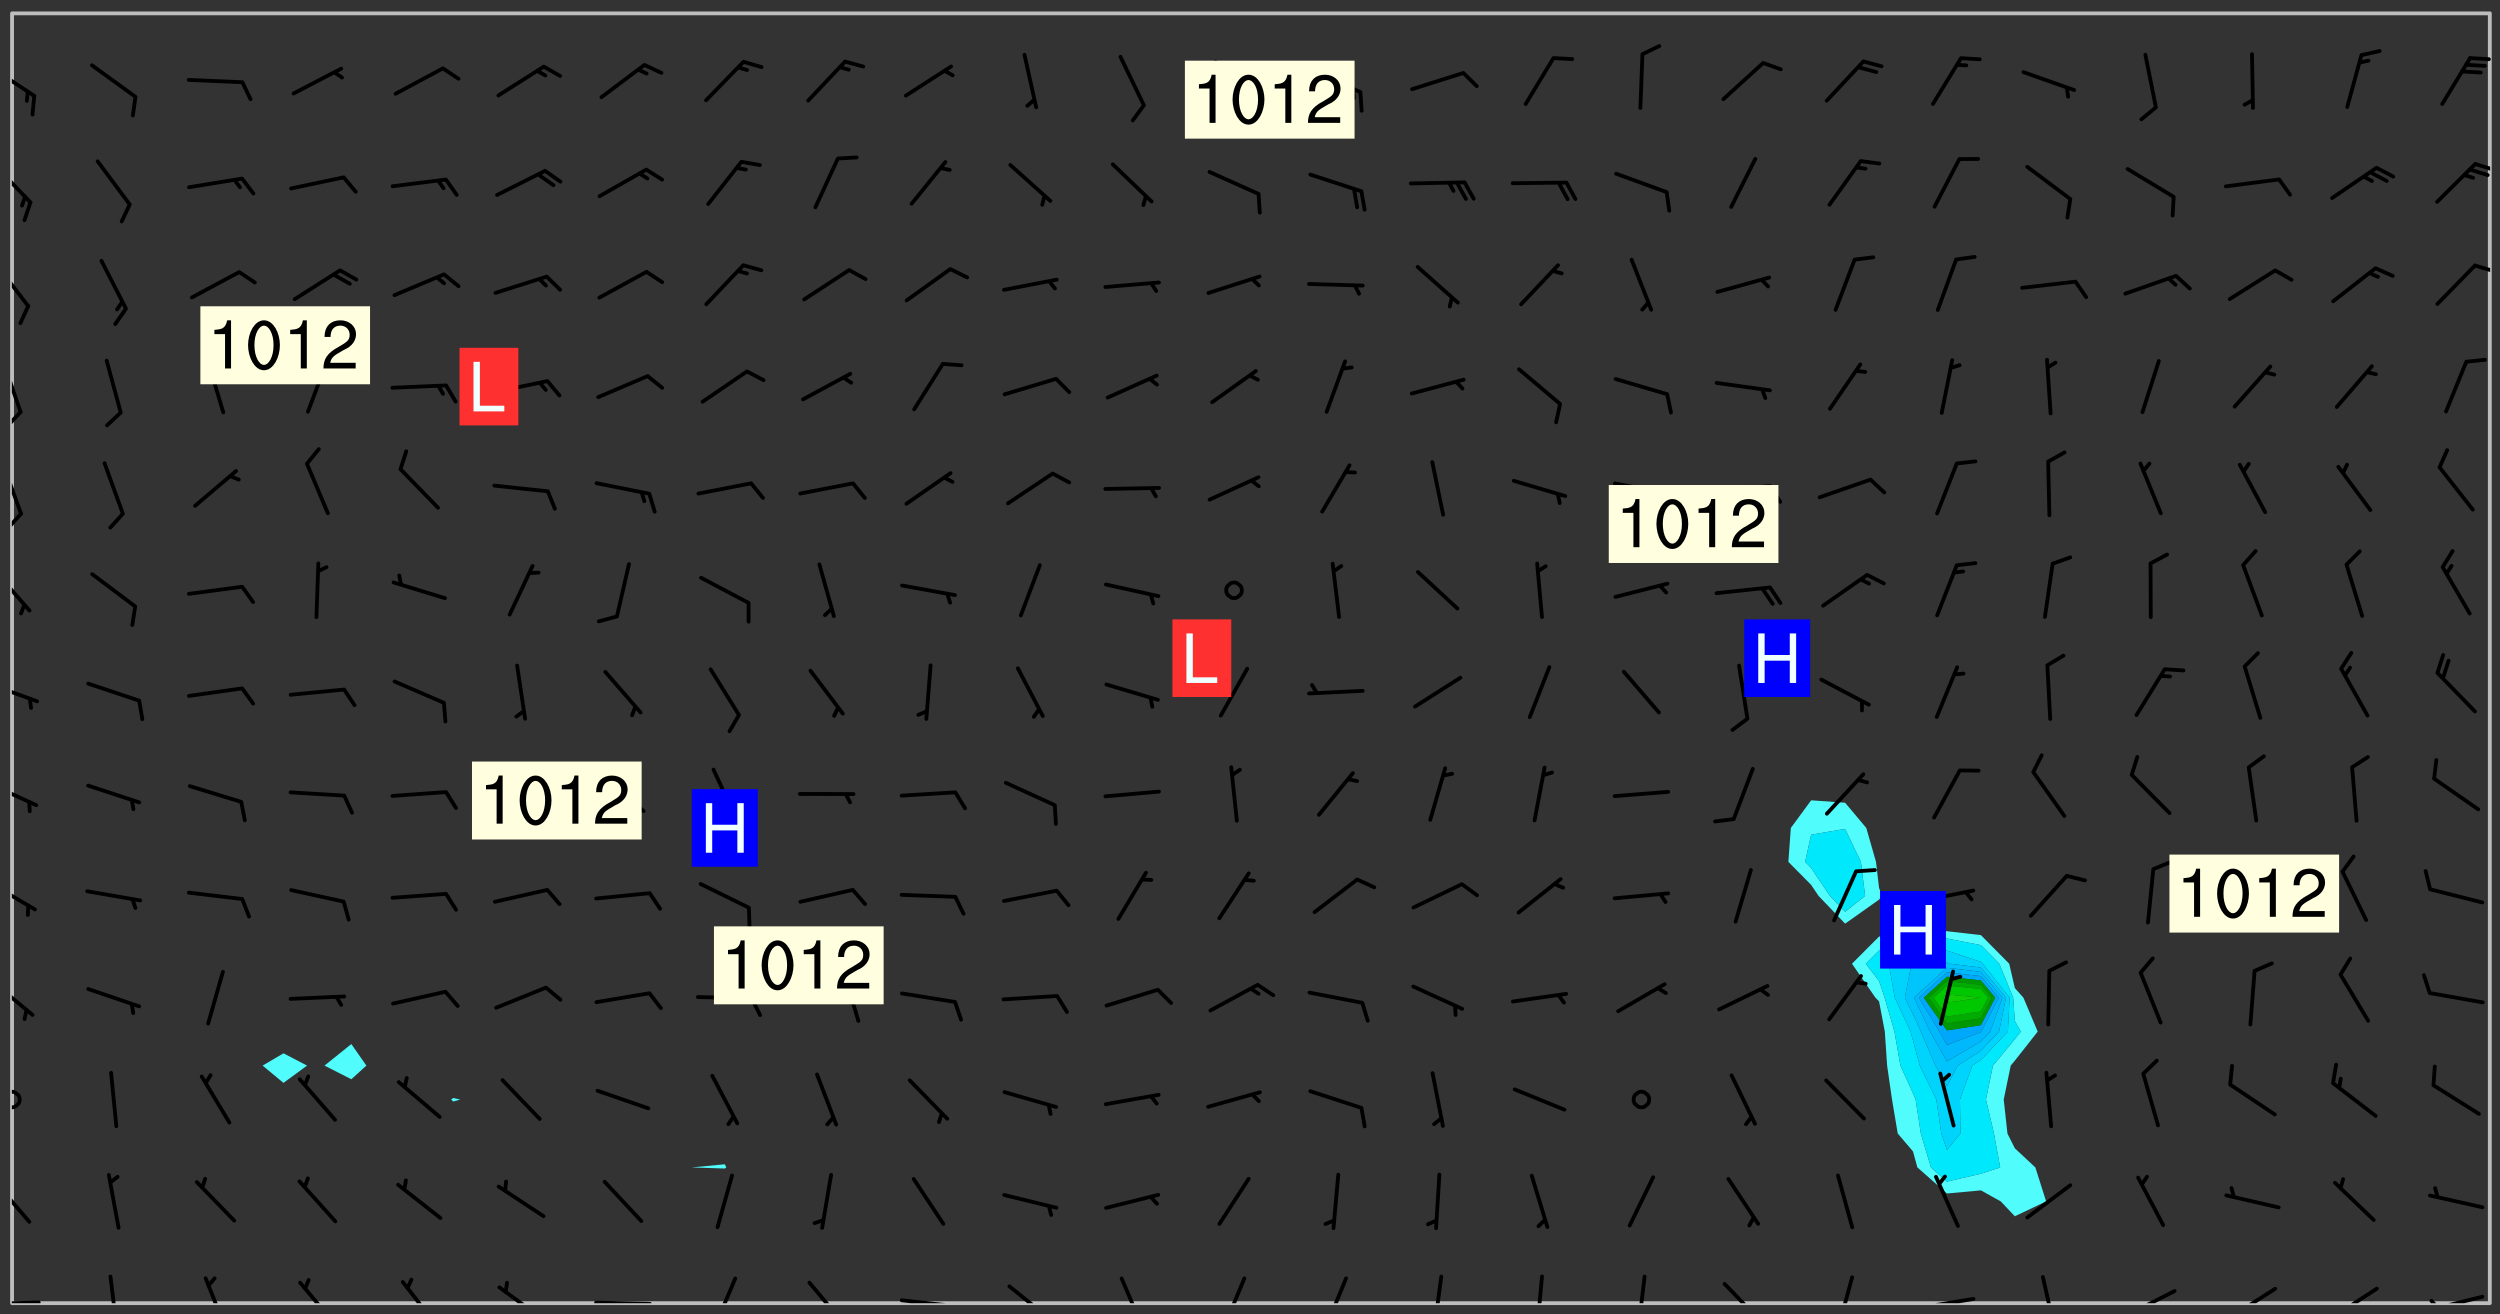 <svg xmlns="http://www.w3.org/2000/svg" role="img" xmlns:xlink="http://www.w3.org/1999/xlink" viewBox="142.45 309.95 326.84 171.84"><rect x="142.45" y="309.95" width="326.84" height="171.84" fill="#333333" stroke="none"/><defs><clipPath id="clip2"><path d="M 144 311.672 L 145 311.672 L 145 480.328 L 144 480.328 Z M 144 311.672"/></clipPath><clipPath id="clip3"><path d="M 144 311.672 L 468 311.672 L 468 480.328 L 144 480.328 Z M 144 311.672"/></clipPath><clipPath id="clip4"><path d="M 467 311.672 L 468 311.672 L 468 480.328 L 467 480.328 Z M 467 311.672"/></clipPath><clipPath id="clip5"><path d="M 144 479 L 148 479 L 148 480.328 L 144 480.328 Z M 144 479"/></clipPath><clipPath id="clip6"><path d="M 156 476 L 158 476 L 158 480.328 L 156 480.328 Z M 156 476"/></clipPath><clipPath id="clip7"><path d="M 169 476 L 173 476 L 173 480.328 L 169 480.328 Z M 169 476"/></clipPath><clipPath id="clip8"><path d="M 181 477 L 187 477 L 187 480.328 L 181 480.328 Z M 181 477"/></clipPath><clipPath id="clip9"><path d="M 194 477 L 200 477 L 200 480.328 L 194 480.328 Z M 194 477"/></clipPath><clipPath id="clip10"><path d="M 207 478 L 214 478 L 214 480.328 L 207 480.328 Z M 207 478"/></clipPath><clipPath id="clip11"><path d="M 220 480 L 228 480 L 228 480.328 L 220 480.328 Z M 220 480"/></clipPath><clipPath id="clip12"><path d="M 235 476 L 239 476 L 239 480.328 L 235 480.328 Z M 235 476"/></clipPath><clipPath id="clip13"><path d="M 248 477 L 254 477 L 254 480.328 L 248 480.328 Z M 248 477"/></clipPath><clipPath id="clip14"><path d="M 260 479 L 268 479 L 268 480.328 L 260 480.328 Z M 260 479"/></clipPath><clipPath id="clip15"><path d="M 274 477 L 281 477 L 281 480.328 L 274 480.328 Z M 274 477"/></clipPath><clipPath id="clip16"><path d="M 288 476 L 293 476 L 293 480.328 L 288 480.328 Z M 288 476"/></clipPath><clipPath id="clip17"><path d="M 302 476 L 306 476 L 306 480.328 L 302 480.328 Z M 302 476"/></clipPath><clipPath id="clip18"><path d="M 315 476 L 319 476 L 319 480.328 L 315 480.328 Z M 315 476"/></clipPath><clipPath id="clip19"><path d="M 329 476 L 332 476 L 332 480.328 L 329 480.328 Z M 329 476"/></clipPath><clipPath id="clip20"><path d="M 343 476 L 345 476 L 345 480.328 L 343 480.328 Z M 343 476"/></clipPath><clipPath id="clip21"><path d="M 356 476 L 358 476 L 358 480.328 L 356 480.328 Z M 356 476"/></clipPath><clipPath id="clip22"><path d="M 367 477 L 374 477 L 374 480.328 L 367 480.328 Z M 367 477"/></clipPath><clipPath id="clip23"><path d="M 382 476 L 385 476 L 385 480.328 L 382 480.328 Z M 382 476"/></clipPath><clipPath id="clip24"><path d="M 393 479 L 401 479 L 401 480.328 L 393 480.328 Z M 393 479"/></clipPath><clipPath id="clip25"><path d="M 409 476 L 412 476 L 412 480.328 L 409 480.328 Z M 409 476"/></clipPath><clipPath id="clip26"><path d="M 420 478 L 427 478 L 427 480.328 L 420 480.328 Z M 420 478"/></clipPath><clipPath id="clip27"><path d="M 420 480 L 422 480 L 422 480.328 L 420 480.328 Z M 420 480"/></clipPath><clipPath id="clip28"><path d="M 433 478 L 441 478 L 441 480.328 L 433 480.328 Z M 433 478"/></clipPath><clipPath id="clip29"><path d="M 433 480 L 436 480 L 436 480.328 L 433 480.328 Z M 433 480"/></clipPath><clipPath id="clip30"><path d="M 447 478 L 454 478 L 454 480.328 L 447 480.328 Z M 447 478"/></clipPath><clipPath id="clip31"><path d="M 446 480 L 449 480 L 449 480.328 L 446 480.328 Z M 446 480"/></clipPath><clipPath id="clip32"><path d="M 459 479 L 468 479 L 468 480.328 L 459 480.328 Z M 459 479"/></clipPath><clipPath id="clip33"><path d="M 460 479 L 462 479 L 462 480.328 L 460 480.328 Z M 460 479"/></clipPath><clipPath id="clip34"><path d="M 144 464 L 147 464 L 147 470 L 144 470 Z M 144 464"/></clipPath><clipPath id="clip35"><path d="M 144 452 L 146 452 L 146 455 L 144 455 Z M 144 452"/></clipPath><clipPath id="clip36"><path d="M 144 437 L 147 437 L 147 443 L 144 443 Z M 144 437"/></clipPath><clipPath id="clip37"><path d="M 144 425 L 148 425 L 148 430 L 144 430 Z M 144 425"/></clipPath><clipPath id="clip38"><path d="M 144 412 L 148 412 L 148 416 L 144 416 Z M 144 412"/></clipPath><clipPath id="clip39"><path d="M 144 398 L 148 398 L 148 402 L 144 402 Z M 144 398"/></clipPath><clipPath id="clip40"><path d="M 144 384 L 147 384 L 147 391 L 144 391 Z M 144 384"/></clipPath><clipPath id="clip41"><path d="M 144 370 L 146 370 L 146 378 L 144 378 Z M 144 370"/></clipPath><clipPath id="clip42"><path d="M 144 376 L 146 376 L 146 380 L 144 380 Z M 144 376"/></clipPath><clipPath id="clip43"><path d="M 144 356 L 146 356 L 146 365 L 144 365 Z M 144 356"/></clipPath><clipPath id="clip44"><path d="M 144 363 L 146 363 L 146 366 L 144 366 Z M 144 363"/></clipPath><clipPath id="clip45"><path d="M 144 344 L 147 344 L 147 351 L 144 351 Z M 144 344"/></clipPath><clipPath id="clip46"><path d="M 465 344 L 468 344 L 468 346 L 465 346 Z M 465 344"/></clipPath><clipPath id="clip47"><path d="M 144 331 L 147 331 L 147 337 L 144 337 Z M 144 331"/></clipPath><clipPath id="clip48"><path d="M 465 331 L 468 331 L 468 333 L 465 333 Z M 465 331"/></clipPath><clipPath id="clip49"><path d="M 144 318 L 148 318 L 148 323 L 144 323 Z M 144 318"/></clipPath><clipPath id="clip50"><path d="M 465 317 L 468 317 L 468 318 L 465 318 Z M 465 317"/></clipPath><g id="surface32" clip-path="url(#clip1)"><path fill="#fff" fill-opacity="0" fill-rule="evenodd" d="M 0 0 L 1000 0 L 1000 1000 L 0 1000 Z M 0 0"/><path fill="#d3d3d3" fill-opacity="0" fill-rule="evenodd" d="M162.152 355.867L161.918 356.16 161.977 356.395 162.094 356.566 162.27 356.801 162.562 357.148 162.676 357.207 162.793 357.035 162.852 356.801 163.027 356.625 163.492 356.449 164.191 356.449 164.426 356.742 164.715 357.559 164.773 357.734 164.949 357.965 165.301 358.199 166 358.898 166.172 359.074 166.406 359.422 166.641 359.832 166.93 360.414 167.34 360.879 167.57 361.113 167.805 361.289 167.922 361.52 168.098 361.812 168.27 362.977 168.27 363.211 168.328 363.5 168.387 363.617 168.504 363.734 168.852 364.145 168.969 364.316 169.145 364.492 169.32 364.727 169.438 364.898 169.609 365.25 169.668 365.484 169.902 365.891 170.137 365.832 169.961 366.008 169.902 366.938 169.32 366.938 169.086 366.824 168.738 366.938 168.621 367.055 168.562 367.348 168.504 367.523 168.387 367.695 167.922 367.988 167.863 368.223 167.805 368.336 167.805 368.98 167.863 369.152 167.863 369.562 167.922 369.621 167.922 370.027 167.98 370.434 168.098 370.609 168.156 370.668 168.387 371.309 168.328 371.602 168.328 372.301 168.27 372.883 168.27 373.117 168.211 373.348 168.156 373.699 168.156 375.621 168.211 375.738 168.637 375.738 168.27 375.855 168.246 376.207 169.137 377.375 170.879 377.914 172.219 378.273 172.219 378.812 172.309 379.621 172.844 380.336 174.363 380.605 175.254 380.52 175.344 381.684 175.879 381.863 177.039 381.684 179.094 380.699 180.254 380.336 182.133 380.16 183.828 379.98 183.648 380.699 182.133 380.785 180.883 380.875 180.078 381.145 179.004 381.953 179.273 382.672 179.809 383.57 179.629 384.195 179.363 385.004 179.629 386.082 180.254 386.98 181.059 387.16 182.309 386.98 182.043 387.703 182.141 388.207 182.195 388.5 182.195 388.672 182.254 388.965 182.254 389.371 182.43 389.488 182.781 389.605 183.188 389.605 183.48 389.43 183.594 389.312 183.652 389.195 183.77 388.965 183.828 388.789 184.18 388.324 184.41 388.148 184.586 388.09 184.762 388.148 184.82 388.324 184.938 389.312 184.992 389.781 185.051 389.953 185.168 390.188 185.344 390.246 186.16 390.305 186.449 390.305 186.566 390.539 186.625 390.945 186.684 391.297 186.684 392.402 186.801 392.695 186.918 393.043 187.207 393.742 187.383 394.094 187.965 394.848 188.316 395.023 188.488 395.082 188.957 395.316 189.598 395.781 189.945 396.016 190.238 396.191 190.531 396.246 190.762 396.309 191.578 396.656 191.871 396.832 191.984 397.004 192.336 397.355 192.453 397.531 192.977 398.172 192.977 398.461 193.035 398.812 193.035 399.16 193.094 399.512 193.152 399.801 193.27 399.859 193.441 399.918 193.617 399.918 194.199 400.152 194.375 400.27 194.551 400.559 194.727 400.793 194.84 401.027 195.133 401.258 195.25 401.375 195.25 401.785 195.309 401.84 195.598 402.074 195.832 402.191 195.891 402.309 196.008 402.48 196.066 402.598 196.297 402.832 196.355 403.008 196.59 403.066 196.707 403.125 196.59 403.238 196.531 403.355 196.531 403.473 196.414 403.766 196.297 404.055 196.297 404.637 196.473 404.754 196.59 404.812 196.648 404.93 196.766 405.047 196.879 405.105 197.055 405.453 197.113 405.805 197.172 406.211 197.172 406.387 197.113 406.562 196.996 407.262 196.996 407.434 197.113 407.609 197.406 407.902 197.812 407.902 197.988 408.02 198.105 408.191 198.223 408.484 198.223 408.719 197.695 408.719 197.465 408.484 197.23 408.484 197.055 408.543 196.996 409.242 197.055 409.59 197.172 409.766 197.348 410.176 197.465 410.406 197.754 410.875 197.93 410.93 198.453 410.93 198.688 410.988 199.445 411.629 199.504 411.922 199.504 412.156 199.562 412.215 199.793 412.562 199.793 412.914 199.676 413.086 199.676 413.379 199.969 413.668 200.262 413.844 200.434 413.902 200.727 414.078 201.02 414.195 201.602 414.602 201.891 414.836 202.184 415.012 202.402 415.172 202.418 415.184 202.648 415.359 203.289 415.883 203.465 416.117 203.582 416.293 203.758 416.469 203.871 416.641 203.871 417.281 203.988 417.457 204.457 417.574 205.039 417.691 205.273 417.75 205.504 417.863 205.797 417.98 205.91 418.039 206.496 418.391 206.785 418.562 206.961 418.625 207.137 418.68 207.312 418.738 208.012 419.09 208.301 419.266 208.535 419.32 208.824 419.496 209.059 419.613 209.699 420.02 209.992 420.137 210.164 420.195 210.398 420.254 210.809 420.312 211.039 420.371 211.273 420.488 211.332 420.66 210.922 420.836 211.391 420.895 211.449 421.188 211.562 421.422 211.738 421.477 211.973 421.535 212.148 421.594 212.555 421.711 213.195 421.945 213.312 422.117 213.371 422.352 213.371 422.527 213.312 422.645 213.254 423.051 213.488 423.285 213.605 423.344 213.953 423.461 214.594 423.691 214.77 423.809 215.059 423.926 215.234 424.102 215.469 424.566 216.051 425.672 216.227 425.848 216.574 426.023 216.75 426.141 217.102 426.258 218.148 426.781 218.383 426.84 218.848 426.953 219.141 427.012 219.605 427.188 220.363 427.77 220.598 428.004 220.945 428.469 221.121 428.645 221.41 428.879 222.227 429.578 222.52 429.754 222.809 430.043 223.102 430.219 223.395 430.508 224.09 431.148 224.266 431.324 224.559 431.559 224.848 431.793 225.316 432.082 225.957 432.664 226.305 432.898 226.539 433.191 226.887 433.539 227.238 434.004 228.172 434.996 228.52 435.402 228.637 435.578 228.871 435.637 228.984 435.754 229.629 435.93 229.859 436.043 230.094 436.102 230.387 436.277 230.617 436.395 231.551 437.094 231.957 437.5 232.191 437.676 232.598 437.852 232.832 437.969 233.648 438.316 233.996 438.551 234.23 438.668 234.523 438.957 234.754 439.074 235.512 439.426 235.863 439.598 236.094 439.656 236.387 439.773 236.621 439.832 237.492 440.008 238.309 440.008 238.777 440.238 238.949 440.297 239.824 440.996 240.289 441.113 240.582 441.172 240.758 441.23 240.988 441.289 241.457 441.348 241.805 441.406 242.156 441.465 242.562 441.523 242.855 441.523 243.027 441.582 243.027 441.812 243.203 441.988 243.496 441.988 243.844 442.047 244.195 442.105 244.895 442.223 245.535 442.223 246 441.988 246.293 441.812 246.465 441.695 246.875 441.523 247.164 441.348 248.098 440.883 248.566 440.59 249.09 440.297 249.555 440.125 250.02 439.949 251.07 439.484 251.359 439.367 251.77 439.25 252.059 439.133 252.586 438.957 254.102 438.258 254.684 437.91 254.973 437.852 255.266 437.793 255.613 437.676 256.488 437.445 256.84 437.328 256.953 437.328 257.188 437.27 258.062 437.035 258.297 436.977 259.109 436.977 259.461 436.918 260.277 436.801 260.449 436.742 260.801 436.688 261.094 436.629 261.324 436.57 262.141 436.395 262.316 436.336 262.664 436.336 262.898 436.277 263.363 436.16 264.121 435.988 264.355 435.93 264.703 435.93 265.113 435.812 265.402 435.754 266.688 435.695 266.977 435.695 267.387 435.637 267.617 435.578 267.793 435.578 268.668 435.461 269.074 435.461 269.484 435.344 269.832 435.344 270.184 435.23 271.055 435.172 272.805 435.172 273.852 435.461 274.262 435.578 274.551 435.695 274.902 435.812 275.191 435.93 276.242 436.102 276.531 436.16 276.824 436.16 277.117 436.219 277.289 436.277 277.699 436.336 277.871 436.395 277.988 436.453 278.105 436.453 278.223 436.512 278.574 436.57 278.688 436.57 279.098 436.637 281.02 437.031 282.945 437.426 284.465 437.875 286.16 438.594 288.305 439.398 289.91 438.68 291.34 437.875 292.5 436.797 293.75 436.348 296.785 435.629 298.66 435.27 300.805 433.922 303.039 432.668 305.539 431.41 307.234 430.961 309.02 430.781 310.18 430.512 310.805 431.051 312.145 430.781 312.859 429.793 313.844 428.449 314.289 428.27 315.094 427.91 316.969 427.371 318.754 426.922 320.004 426.652 321.164 426.562 322.863 426.473 324.824 426.203 326.074 426.113 326.613 426.113 327.238 426.023 328.129 426.023 330.273 425.844 332.684 425.664 335.273 425.574 336.969 425.754 338.578 425.844 340.008 426.203 341.168 426.922 343.043 427.91 344.203 429.438 344.469 430.152 345.098 430.242 345.453 431.141 345.988 431.68 346.523 433.207 347.598 433.566 348.133 433.566 347.328 434.102 347.418 435.809 348.133 438.504 349.023 439.309 349.918 440.297 350.633 441.555 352.418 442.094 353.938 441.914 354.293 443.258 355.902 442.453 356.883 441.914 357.152 442.184 357.469 441.969 357.688 441.824 358.488 442.273 358.938 441.914 359.293 441.914 359.828 441.645 360.367 440.926 360.902 440.656 361.527 439.668 362.688 440.117 363.527 440.488 364.922 441.105 366.617 440.926 368.223 440.926 370.008 441.016 370.188 439.309 370.723 437.965 371.527 438.234 372.02 439.082 372.422 439.488 372.332 440.027 372.332 440.387 373.047 440.836 373.758 440.566 375.188 440.566 375.547 441.555 375.992 442.812 376.707 444.156 377.957 444.785 379.652 445.414 380.367 445.234 380.547 444.695 381.527 444.605 381.977 444.965 382.062 446.223 381.797 446.852 381.262 447.031 381.262 447.57 381.977 448.555 382.242 449.094 383.227 450.082 384.027 451.16 383.762 451.52 383.672 452.418 383.047 454.75 382.691 456.816 382.602 458.609 382.422 459.328 382.332 459.867 382.332 461.305 381.352 463.188 380.992 464.895 380.457 465.793 379.652 466.961 379.387 467.5 381.441 468.754 381.527 469.113 381.172 469.652 381.082 469.473 381.082 470.281 381.172 471.719 380.727 472.434 379.652 472.527 379.387 473.242 379.922 474.141 380.727 474.859 381.887 475.668 383.227 475.938 383.672 476.297 383.316 476.746 381.527 476.656 380.277 476.207 379.562 475.488 378.938 475.398 378.762 478.988 378.574 480.297 467.934 480.297 467.934 311.703 412.664 311.703 412.664 360.785 413.426 360.91 416.715 361.453 418.738 364.289 418.738 367.043 421.09 367.375 423.438 367.707 427.488 367.707 426.109 371.867 424.086 372.574 422.062 373.277 421.52 373.621 418.926 375.238 418.738 375.355 416.715 373.277 415.984 370.535 413.312 368.457 411.938 364.957 411.871 364.875 409.914 362.203 412.664 360.785 412.664 311.703 294.422 311.703 294.422 403.117 294.539 403.148 294.672 403.16 294.746 403.234 294.852 403.281 294.941 403.34 295.027 403.398 295.117 403.457 295.414 403.754 295.473 403.844 295.504 403.961 295.531 404.078 295.547 404.215 295.516 404.332 295.457 404.422 295.398 404.508 295.355 404.613 295.309 404.715 295.281 404.836 295.281 404.98 295.457 405.25 295.605 405.398 295.68 405.484 295.754 405.559 295.797 405.664 295.859 405.754 295.918 405.84 295.961 405.945 296.02 406.035 296.066 406.137 296.109 406.242 296.168 406.328 296.285 406.508 296.359 406.582 296.422 406.668 296.48 406.758 296.523 406.863 296.582 406.953 296.641 407.039 296.703 407.129 296.762 407.219 296.805 407.32 296.922 407.5 296.996 407.574 297.055 407.66 297.129 407.734 297.219 407.793 297.324 407.84 297.473 407.84 297.605 407.824 297.738 407.84 297.84 407.793 297.914 407.719 297.961 407.617 297.945 407.484 297.945 407.336 297.898 407.23 297.871 407.113 297.824 407.012 297.797 406.891 297.754 406.789 297.691 406.699 297.648 406.598 297.605 406.492 297.574 406.375 297.559 406.242 297.547 406.105 297.633 406.047 297.691 405.961 297.812 405.93 297.855 406.035 297.871 406.168 297.871 406.285 297.93 406.387 297.988 406.477 298.078 406.535 298.227 406.684 298.285 406.773 298.328 406.879 298.316 406.98 298.402 407.039 298.508 407.086 298.594 407.145 298.684 407.203 298.758 407.277 298.641 407.305 298.535 407.352 298.449 407.41 298.375 407.484 298.316 407.574 298.254 407.66 298.227 407.781 298.18 407.883 298.137 407.988 298.105 408.105 298.094 408.238 298.078 408.371 298.078 408.52 298.105 408.637 298.152 408.742 298.195 408.844 298.254 408.934 298.328 409.008 298.418 409.066 298.492 409.141 298.582 409.199 298.641 409.289 298.684 409.395 298.73 409.496 298.848 409.527 298.98 409.543 299.129 409.543 299.246 409.512 299.352 409.555 299.395 409.66 299.441 409.762 299.469 409.883 299.5 410 299.527 410.117 299.559 410.238 299.586 410.355 299.691 410.398 299.793 410.445 299.926 410.43 300.074 410.578 300.137 410.664 300.211 410.738 300.281 410.812 300.371 410.875 300.477 410.918 300.578 410.961 300.695 410.992 300.832 411.008 300.949 410.977 301.023 410.902 301.051 410.785 301.039 410.652 301.008 410.531 300.98 410.414 301.023 410.309 301.141 410.309 301.23 410.371 301.348 410.398 301.496 410.398 301.629 410.414 301.777 410.414 301.91 410.43 302.043 410.414 302.191 410.414 302.324 410.398 302.457 410.387 302.594 410.398 302.711 410.371 302.844 410.355 303.035 410.297 302.977 410.473 302.961 410.605 302.934 410.727 302.918 410.859 302.859 410.945 302.727 410.961 302.621 411.008 302.516 411.051 302.398 411.082 302.281 411.109 302.016 411.141 301.867 411.141 301.734 411.156 301.66 411.23 301.719 411.316 301.867 411.465 301.984 411.645 302.059 411.715 302.148 411.777 302.238 411.836 302.324 411.895 302.414 411.953 302.516 411.996 302.621 412.059 302.727 412.102 302.812 412.16 302.918 412.207 303.02 412.25 303.199 412.367 303.258 412.457 303.215 412.559 303.168 412.664 303.184 412.797 303.406 413.02 303.465 413.109 303.508 413.211 303.539 413.332 303.582 413.434 303.598 413.566 303.629 413.684 303.641 413.82 303.672 413.938 303.82 414.086 303.922 414.129 304.027 414.172 304.145 414.203 304.277 414.219 304.414 414.234 304.531 414.234 304.648 414.203 304.738 414.145 304.781 414.039 304.828 413.938 304.871 413.832 304.902 413.715 304.914 413.582 304.914 413.434 304.902 413.301 304.887 413.168 304.855 413.051 304.812 412.945 304.766 412.84 304.723 412.738 304.68 412.633 304.664 412.5 304.68 412.367 304.707 412.25 304.738 412.133 304.766 412.012 304.812 411.91 304.902 411.852 304.988 411.789 305.062 411.715 305.152 411.656 305.375 411.434 305.434 411.348 305.508 411.273 305.625 411.094 305.684 411.008 305.684 410.859 305.609 410.785 305.508 410.738 305.402 410.695 305.301 410.652 305.242 410.562 305.195 410.457 305.168 410.34 305.258 410.281 305.375 410.25 305.477 410.207 305.656 410.09 305.805 409.941 305.816 409.809 305.805 409.703 305.715 409.645 305.582 409.66 305.434 409.66 305.301 409.676 305.168 409.66 305.047 409.629 304.961 409.57 304.887 409.496 304.828 409.406 304.766 409.32 304.648 409.141 304.59 409.055 304.621 408.934 304.707 408.875 304.828 408.844 304.887 408.758 304.887 408.637 304.855 408.52 304.797 408.43 304.738 408.344 304.691 408.238 304.664 408.121 304.648 407.988 304.707 407.898 304.781 407.824 304.871 407.766 304.988 407.586 305.062 407.512 305.121 407.426 305.27 407.277 305.391 407.246 305.523 407.23 305.656 407.246 305.73 407.32 305.773 407.426 305.789 407.559 305.758 407.676 305.641 407.707 305.508 407.719 305.359 407.867 305.316 407.973 305.27 408.074 305.242 408.195 305.211 408.312 305.211 408.461 305.242 408.578 305.285 408.684 305.344 408.773 305.418 408.844 305.492 408.918 305.609 408.949 305.73 408.977 305.848 408.949 305.98 408.934 306.098 408.934 306.188 408.992 306.262 409.066 306.309 409.172 306.367 409.258 306.469 409.305 306.602 409.32 306.707 409.363 306.793 409.422 306.781 409.527 306.707 409.602 306.527 409.719 306.469 409.809 306.379 409.867 306.309 409.941 306.234 410.016 306.172 410.105 306.145 410.223 306.129 410.355 306.145 410.488 306.129 410.621 306.129 410.77 306.145 410.902 306.172 411.02 306.203 411.141 306.277 411.215 306.367 411.273 306.453 411.332 306.543 411.391 306.66 411.422 306.66 411.508 306.559 411.555 306.469 411.613 306.203 411.645 306.086 411.672 305.938 411.672 305.832 411.715 305.73 411.762 305.672 411.852 305.609 412.086 305.598 412.219 305.566 412.34 305.551 412.473 305.551 412.766 305.539 412.898 305.551 413.035 305.566 413.168 305.699 413.184 305.832 413.195 305.953 413.227 306.039 413.285 306.113 413.359 306.16 413.465 306.203 413.566 306.219 413.699 306.219 414.145 306.203 414.277 306.203 414.723 306.234 414.988 306.262 415.105 306.277 415.238 306.309 415.355 306.395 415.566 306.426 415.832 306.426 415.98 306.395 416.098 306.367 416.215 306.336 416.336 306.309 416.453 306.277 416.57 306.246 416.691 306.234 416.824 306.219 416.957 306.309 417.016 306.426 416.984 306.527 417 306.574 417.105 306.543 417.371 306.543 417.812 306.5 417.918 306.453 418.023 306.41 418.125 306.367 418.23 306.309 418.316 306.277 418.438 306.234 418.555 306.203 418.672 306.188 418.805 306.203 418.938 306.262 419.027 306.367 419.074 306.453 419.133 306.512 419.219 306.5 419.355 306.469 419.473 306.426 419.574 306.426 420.02 306.41 420.152 306.41 420.301 306.379 420.418 306.336 420.523 306.309 420.641 306.262 420.746 306.219 420.848 306.188 420.969 306.16 421.086 306.129 421.219 306.098 421.336 306.07 421.453 306.027 421.559 305.996 421.676 305.965 421.797 305.953 421.93 305.938 422.062 305.938 422.359 305.965 422.477 305.965 422.625 306.012 423.023 306.039 423.141 306.098 423.23 306.219 423.262 306.367 423.262 306.5 423.246 306.559 423.336 306.559 423.453 306.5 423.543 306.41 423.602 306.309 423.645 306.203 423.691 306.113 423.75 306.027 423.809 305.891 423.824 305.773 423.793 305.641 423.777 305.539 423.824 305.477 423.91 305.465 424.047 305.449 424.18 305.418 424.297 305.391 424.414 305.375 424.547 305.344 424.668 305.344 424.965 305.359 425.098 305.391 425.215 305.391 425.363 305.402 425.496 305.402 425.645 305.375 425.762 305.328 425.863 305.301 425.984 305.27 426.102 305.211 426.191 305.137 426.266 305.035 426.309 304.93 426.355 304.812 426.383 304.691 426.414 304.59 426.367 304.648 426.281 304.754 426.234 304.781 426.117 304.812 426 304.84 425.879 304.871 425.762 304.871 425.613 304.887 425.48 304.855 425.363 304.812 425.258 304.707 425.273 304.633 425.348 304.531 425.391 304.441 425.453 304.367 425.527 304.324 425.629 304.309 425.762 304.277 425.879 304.25 426 304.219 426.117 304.191 426.234 304.16 426.355 304.133 426.473 304.102 426.59 304.059 426.695 303.969 426.754 303.879 426.754 303.762 426.723 303.73 426.637 303.746 426.5 303.715 426.383 303.715 426.234 303.703 426.102 303.703 425.953 303.641 425.719 303.613 425.598 303.57 425.496 303.523 425.391 303.465 425.305 303.406 425.215 303.363 425.109 303.301 425.023 303.152 424.875 303.082 424.801 302.977 424.754 302.871 424.711 302.77 424.668 302.473 424.371 302.383 424.297 302.297 424.238 302.191 424.195 302.102 424.133 302.016 424.074 301.91 424.031 301.82 423.973 301.734 423.91 301.66 423.84 301.555 423.793 301.469 423.734 301.363 423.691 301.273 423.629 301.172 423.586 301.066 423.543 300.98 423.484 300.875 423.438 300.77 423.395 300.668 423.348 300.578 423.289 300.477 423.246 300.371 423.203 300.281 423.141 300.164 423.113 300.031 423.098 299.898 423.113 299.75 423.113 299.617 423.129 299.5 423.098 299.41 423.039 299.336 422.965 299.246 422.906 299.145 422.859 298.996 422.859 298.875 422.832 298.773 422.789 298.699 422.715 298.582 422.535 298.492 422.477 298.391 422.434 298.301 422.371 298.195 422.328 298.105 422.27 298.02 422.211 297.914 422.164 297.855 422.078 297.797 421.988 297.754 421.883 297.707 421.781 297.633 421.707 297.547 421.648 297.473 421.574 297.383 421.516 297.16 421.293 297.117 421.188 297.086 420.922 297.191 420.879 297.336 420.879 297.441 420.922 297.516 420.996 297.605 421.055 297.691 421.113 297.797 421.16 297.887 421.219 298.035 421.367 298.105 421.441 298.254 421.59 298.316 421.676 298.391 421.75 298.477 421.809 298.551 421.883 298.641 421.945 298.73 422.004 298.816 422.062 299.086 422.238 299.188 422.285 299.293 422.328 299.395 422.371 299.441 422.297 299.5 422.211 299.574 422.137 299.645 422.062 299.75 422.105 299.824 422.18 299.883 422.27 299.926 422.371 299.973 422.477 300.016 422.582 300.137 422.609 300.254 422.582 300.328 422.492 300.371 422.387 300.43 422.297 300.504 422.223 300.609 422.18 300.727 422.152 300.859 422.164 300.949 422.223 301.098 422.371 301.156 422.461 301.199 422.566 301.246 422.668 301.289 422.773 301.332 422.875 301.438 422.922 301.543 422.965 301.676 422.98 301.762 422.922 301.82 422.832 301.895 422.758 302 422.715 302.117 422.742 302.223 422.789 302.324 422.832 302.43 422.875 302.531 422.922 302.711 423.039 302.711 423.156 302.695 423.289 302.711 423.422 302.727 423.559 302.785 423.645 302.887 423.691 303.008 423.719 303.125 423.75 303.273 423.75 303.391 423.719 303.449 423.629 303.629 423.512 303.688 423.422 303.762 423.348 303.82 423.262 303.938 423.082 304.117 422.965 304.234 422.996 304.324 423.055 304.367 423.129 304.352 423.262 304.352 423.379 304.441 423.438 304.59 423.438 304.723 423.422 304.855 423.41 305.121 423.379 305.227 423.336 305.344 423.305 305.465 423.277 305.539 423.203 305.609 423.129 305.672 423.039 305.656 422.934 305.609 422.832 305.508 422.789 305.402 422.773 305.285 422.801 305.02 422.832 304.871 422.832 304.797 422.758 304.707 422.699 304.59 422.668 304.473 422.641 304.34 422.625 304.191 422.625 304.059 422.641 303.762 422.641 303.656 422.594 303.508 422.445 303.465 422.344 303.406 422.254 303.629 422.031 303.715 421.973 303.82 421.93 303.938 421.898 304.07 421.883 304.203 421.898 304.34 421.914 304.441 421.957 304.574 421.945 304.664 421.883 304.766 421.84 304.828 421.75 304.781 421.648 304.691 421.59 304.574 421.559 304.473 421.516 304.414 421.426 304.352 421.336 304.352 421.219 304.367 421.086 304.473 421.039 304.547 420.969 304.547 420.848 304.457 420.789 304.426 420.672 304.516 420.613 304.59 420.539 304.633 420.434 304.691 420.344 304.738 420.242 304.754 420.109 304.754 419.961 304.707 419.855 304.664 419.754 304.574 419.695 304.441 419.68 304.34 419.637 304.203 419.621 304.086 419.59 303.641 419.59 303.508 419.574 303.375 419.562 303.242 419.547 303.125 419.516 302.977 419.516 302.844 419.5 302.711 419.488 302.445 419.457 302.324 419.414 302.238 419.355 302.164 419.281 302.164 419.133 302.176 419 302.281 418.953 302.383 418.91 302.516 418.895 302.668 418.895 302.801 418.879 303.094 418.879 303.215 418.91 303.316 418.953 303.406 419.012 303.641 419.074 303.762 419.027 303.852 418.969 303.953 418.926 304.086 418.91 304.191 418.953 304.293 419 304.426 419.012 304.547 418.984 304.691 418.984 304.812 418.953 304.93 418.926 305.035 418.879 305.109 418.805 305.195 418.746 305.344 418.598 305.402 418.512 305.449 418.406 305.477 418.289 305.492 418.184 305.391 418.141 305.301 418.082 305.184 418.051 305.078 418.008 304.988 417.945 304.914 417.859 304.84 417.785 304.738 417.742 304.633 417.695 304.531 417.652 304.473 417.562 304.426 417.461 304.34 417.25 304.277 417.164 304.219 417.074 304.145 417 304.059 416.941 303.789 416.941 303.672 416.973 303.582 417.031 303.48 417.074 303.348 417.09 303.242 417.074 303.215 416.957 303.152 416.867 303.035 416.836 302.934 416.793 302.785 416.645 302.754 416.527 302.738 416.422 302.812 416.348 302.992 416.23 303.109 416.203 303.227 416.172 303.363 416.188 303.465 416.23 303.57 416.273 303.672 416.32 303.777 416.363 303.895 416.395 304.027 416.41 304.145 416.438 304.277 416.453 304.383 416.438 304.473 416.379 304.398 416.305 304.293 416.262 304.219 416.188 304.145 416.098 303.996 415.949 303.91 415.891 303.82 415.832 303.746 415.758 303.656 415.699 303.555 415.652 303.434 415.625 303.332 415.578 303.227 415.535 303.109 415.504 303.008 415.461 302.887 415.43 302.738 415.43 302.621 415.461 302.516 415.504 302.43 415.566 302.25 415.684 302.164 415.742 302.074 415.801 301.969 415.848 301.883 415.906 301.777 415.949 301.676 415.992 301.57 416.039 301.496 416.113 301.438 416.203 301.379 416.289 301.332 416.395 301.273 416.48 301.199 416.555 301.066 416.543 300.949 416.512 300.832 416.512 300.758 416.586 300.668 416.645 300.594 416.719 300.504 416.777 300.418 416.836 300.312 416.883 300.211 416.926 300.074 416.941 299.973 416.898 299.824 416.75 299.719 416.703 299.633 416.703 299.527 416.75 299.426 416.793 299.305 416.824 299.188 416.793 299.113 416.719 299.113 416.602 299.145 416.48 299.219 416.41 299.277 416.32 299.352 416.246 299.469 416.215 299.574 416.172 299.867 416.172 300 416.156 300.137 416.141 300.238 416.098 300.328 416.039 300.43 415.992 300.52 415.934 300.652 415.922 300.742 415.98 300.875 415.992 300.965 415.934 301.051 415.875 301.156 415.832 301.246 415.773 301.332 415.711 301.422 415.652 301.57 415.504 301.629 415.418 301.688 415.328 301.793 415.285 301.926 415.27 302.043 415.297 302.164 415.328 302.223 415.27 302.281 415.18 302.312 414.914 302.34 414.797 302.445 414.809 302.578 414.824 302.68 414.781 302.77 414.723 302.828 414.633 302.902 414.559 302.961 414.469 303.008 414.367 303.02 414.234 303.008 414.102 302.961 413.996 302.812 413.848 302.754 413.758 302.695 413.672 302.652 413.566 302.652 413.121 302.668 412.988 302.668 412.84 302.68 412.707 302.621 412.648 302.531 412.707 302.43 412.664 302.25 412.547 302.164 412.488 302.102 412.398 302.043 412.309 301.969 412.234 301.883 412.176 301.762 412.207 301.66 412.219 301.555 412.266 301.469 412.324 301.363 412.367 301.215 412.516 301.125 412.574 301.039 412.633 300.949 412.695 300.844 412.738 300.711 412.754 300.711 412.633 300.816 412.59 300.934 412.559 301.008 412.488 301.051 412.383 301.051 412.234 301.023 412.117 300.875 411.969 300.742 411.953 300.594 411.953 300.477 411.984 300.371 412.027 300.27 412.07 300.18 412.133 300.062 412.16 299.988 412.086 300 411.953 299.957 411.852 299.914 411.746 299.824 411.688 299.707 411.715 299.586 411.746 299.469 411.777 299.367 411.82 299.246 411.852 299.145 411.895 299.039 411.938 298.949 411.996 298.848 412.012 298.848 411.895 298.863 411.762 298.805 411.672 298.73 411.715 298.582 411.863 298.523 411.953 298.449 412.027 298.402 412.133 298.359 412.234 298.285 412.309 298.227 412.398 298.152 412.473 298.094 412.559 298.02 412.633 297.93 412.695 297.855 412.766 297.781 412.84 297.68 412.855 297.547 412.871 297.441 412.828 297.441 412.707 297.59 412.559 297.633 412.457 297.691 412.367 297.738 412.266 297.781 412.16 297.84 412.07 297.871 411.953 297.914 411.852 297.945 411.73 297.973 411.613 298.02 411.508 298.062 411.406 298.105 411.301 298.18 411.23 298.27 411.168 298.359 411.109 298.461 411.066 298.758 411.066 299.023 411.035 299.129 410.992 299.055 410.918 298.938 410.887 298.832 410.844 298.742 410.785 298.641 410.738 298.551 410.68 298.449 410.637 298.344 410.594 298.254 410.531 298.168 410.473 298.062 410.43 297.961 410.387 297.84 410.355 297.723 410.324 297.621 410.281 297.5 410.25 297.398 410.207 297.309 410.148 297.266 410.043 297.25 409.91 297.352 409.867 297.484 409.852 297.621 409.867 297.754 409.852 297.855 409.809 297.914 409.719 297.93 409.613 297.84 409.555 297.766 409.48 297.664 409.438 297.574 409.379 297.426 409.23 297.383 409.125 297.367 408.992 297.367 408.699 297.309 408.609 297.219 408.551 297.145 408.477 297.102 408.371 297.07 408.254 297.012 408.164 296.938 408.09 296.82 408.062 296.746 407.988 296.656 407.93 296.566 407.867 296.48 407.809 296.406 407.734 296.348 407.648 296.301 407.543 296.215 407.484 296.066 407.336 295.871 407.277 295.738 407.293 295.637 407.336 295.562 407.41 295.516 407.512 295.473 407.617 295.414 407.707 295.355 407.793 295.059 408.09 294.969 408.148 294.883 408.148 294.82 408.062 294.777 407.957 294.809 407.84 294.867 407.75 294.895 407.633 294.883 407.5 294.793 407.438 294.688 407.484 294.57 407.512 294.453 407.543 294.184 407.719 294.082 407.766 293.965 407.793 293.859 407.84 293.77 407.898 293.668 407.941 293.609 407.855 293.562 407.75 293.578 407.617 293.625 407.512 293.695 407.438 293.77 407.367 293.828 407.277 293.828 407.129 293.785 407.023 293.547 407.023 293.445 407.07 293.414 407.188 293.387 407.305 293.355 407.426 293.281 407.469 293.148 407.484 293.074 407.438 293.031 407.336 292.988 407.23 292.941 407.129 292.898 407.023 292.777 407.055 292.676 407.098 292.543 407.113 292.426 407.145 292.32 407.188 292.23 407.246 292.129 407.293 292.008 407.32 291.875 407.336 291.773 407.293 291.715 407.203 291.668 407.098 291.625 406.996 291.582 406.891 291.582 406.773 291.641 406.684 291.727 406.625 291.906 406.508 292.008 406.461 292.113 406.418 292.219 406.359 292.32 406.316 292.41 406.254 292.512 406.211 292.617 406.152 292.719 406.105 292.809 406.047 292.914 406.004 293.016 405.961 293.105 405.898 293.207 405.855 293.344 405.84 293.461 405.871 293.562 405.914 293.684 405.945 293.785 405.988 293.891 406.035 293.992 406.078 294.098 406.121 294.199 406.168 294.305 406.211 294.406 406.254 294.512 406.301 294.598 406.359 294.703 406.402 294.82 406.434 294.926 406.477 295.027 406.523 295.117 406.582 295.223 406.625 295.324 406.668 295.43 406.715 295.547 406.742 295.648 406.789 295.77 406.816 295.918 406.816 296.004 406.758 296.02 406.656 296.078 406.566 296.051 406.449 295.977 406.375 295.859 406.195 295.785 406.121 295.695 406.047 295.516 405.93 295.43 405.871 295.324 405.828 295.223 405.781 294.953 405.605 294.895 405.516 294.82 405.441 294.762 405.352 294.719 405.25 294.688 405.133 294.672 404.996 294.672 404.434 294.66 404.301 294.645 404.168 294.613 404.051 294.598 403.918 294.586 403.785 294.555 403.664 294.332 403.441 294.273 403.355 294.258 403.25 294.289 403.133 294.422 403.117 294.422 311.703 172.992 311.703 172.992 313.156 172.934 313.391 172.582 314.441 172.41 314.965 172.293 315.312 172.117 315.723 172 315.895 171.766 316.188 171.535 316.246 171.184 316.246 171.066 316.305 170.836 316.711 170.836 317.004 170.953 317.18 171.184 317.41 171.301 317.645 171.941 318.402 172.234 318.867 172.41 319.102 172.641 319.453 172.875 319.801 173.516 320.617 173.691 321.082 173.863 321.492 173.98 322.188 174.156 322.656 174.273 324.055 174.332 324.52 174.332 325.395 174.449 326.441 174.449 331.223 174.391 331.688 174.039 332.969 173.863 333.492 173.75 333.902 173.398 334.832 172.934 336 172.699 336.582 172.582 336.758 172.41 337.105 172.234 337.512 171.883 338.328 171.824 338.621 171.711 338.914 171.594 339.203 171.535 339.379 171.418 340.254 171.359 340.66 171.301 340.777 171.242 340.953 171.184 341.125 170.953 341.652 170.836 341.824 170.836 342.059 170.719 342.293 170.66 342.465 170.484 343.051 170.484 343.34 170.426 343.516 170.426 343.809 170.367 343.922 170.309 344.449 170.309 344.621 170.254 344.855 170.254 347.477 170.078 348.293 169.961 348.469 169.785 348.703 169.668 348.875 169.555 349.109 168.969 350.043 168.738 350.332 168.445 350.797 168.27 351.031 167.98 351.383 167.629 352.082 167.516 352.312 167.34 352.723 167.164 352.953 166.758 353.48 165.941 354.18 165.648 354.352 165.359 354.586 165.184 354.703 165.008 354.879 164.484 355.285 163.957 355.461 163.785 355.637 163.551 355.691 162.91 355.867 162.152 355.867M174.363 386.891L173.289 387.34 173.648 388.234 174.898 387.52 175.344 386.98 174.363 386.891"/><path fill="#d3d3d3" fill-opacity="0" fill-rule="evenodd" d="M201.508 416.598L200.613 416.598 201.062 417.227 202.043 417.586 202.848 417.496 203.293 416.508 203.117 416.598 202.402 416.242 201.508 416.598M356.129 475.668L356.07 475.145 356.07 474.852 356.184 474.559 356.242 474.328 356.711 473.859 356.824 473.859 356.941 473.746 357.059 473.688 357.234 473.688 357.469 473.629 357.816 473.629 358.051 473.688 358.168 473.746 358.398 473.918 358.457 474.094 358.574 474.676 358.574 474.969 358.457 475.145 358.285 475.434 358.109 475.609 357.582 476.133 357.352 476.367 357.234 476.426 357.059 476.426 356.941 476.367 356.535 476.074 356.359 475.957 356.242 475.898 356.184 475.785 356.129 475.668M362.77 464.711L362.711 464.539 362.711 463.43 362.77 463.258 362.945 463.199 363.117 463.141 363.293 463.141 363.527 463.082 363.645 463.141 363.703 463.84 363.645 464.012 363.527 464.188 363.41 464.246 363.176 464.77 363.062 464.828 362.828 464.828 362.77 464.711M372.383 450.32L372.266 450.145 372.266 449.445 372.559 448.57 372.676 448.398 372.852 448.047 372.965 447.816 373.082 447.523 373.434 446.766 373.551 446.535 373.723 446.301 373.898 446.301 374.016 446.242 374.656 446.242 374.773 446.301 375.008 446.535 375.18 446.648 375.531 446.941 375.648 447.059 375.762 447.234 375.762 447.348 375.879 447.406 375.996 447.523 375.996 448.223 375.938 448.398 375.938 448.629 375.879 448.805 375.531 449.855 375.414 450.086 375.297 450.32 375.18 450.379 374.949 450.613 374.309 450.902 373.434 450.902 373.023 450.785 372.383 450.32"/><path fill="none" stroke="#bebebe" stroke-linecap="round" stroke-linejoin="round" stroke-miterlimit="10" stroke-width=".5" d="M 431.957 354.305 L 108.027 354.305 L 108.027 185.68 L 431.957 185.68 L 431.957 354.305" transform="matrix(1 0 0 -1 36 666)"/><g clip-path="url(#clip2)"><path fill="#fff" fill-opacity="0" fill-rule="evenodd" d="M 144 475.891 L 144 480.328 L 144.004 480.328 L 144 480.328 L 144 311.672 L 144.004 311.672 L 144 311.672 L 144 475.891"/></g><g clip-path="url(#clip3)"><path fill="#fff" fill-opacity="0" fill-rule="evenodd" d="M 144.004 480.328 L 144.004 311.672 L 179.508 311.672 L 179.508 447.656 L 176.781 449.262 L 179.508 451.52 L 182.594 449.262 L 179.508 447.656 L 179.508 311.672 L 188.383 311.672 L 188.383 446.445 L 184.871 449.262 L 188.383 451.047 L 190.348 449.262 L 188.383 446.445 L 188.383 311.672 L 201.699 311.672 L 201.699 453.496 L 201.438 453.699 L 201.699 453.961 L 202.617 453.699 L 201.699 453.496 L 201.699 311.672 L 237.207 311.672 L 237.207 462.164 L 232.867 462.574 L 237.207 462.719 L 237.406 462.574 L 237.207 462.164 L 237.207 311.672 L 379.234 311.672 L 379.234 414.578 L 376.578 418.191 L 376.254 422.629 L 379.234 425.637 L 380.195 427.07 L 383.672 430.707 L 388.109 427.562 L 388.484 427.07 L 388.109 426.031 L 387.711 422.629 L 386.441 418.191 L 383.672 414.898 L 379.234 414.578 L 379.234 311.672 L 396.984 311.672 L 396.984 431.695 L 392.547 431.766 L 388.109 432.395 L 384.57 435.945 L 387.637 440.383 L 388.109 440.863 L 388.863 444.82 L 389.164 449.262 L 389.805 453.699 L 390.551 458.137 L 392.547 460.484 L 393.121 462.574 L 396.984 465.984 L 401.426 465.574 L 404.02 467.016 L 405.863 468.961 L 409.953 467.016 L 408.543 462.574 L 405.863 460.074 L 404.895 458.137 L 404.41 453.699 L 405.324 449.262 L 405.863 448.613 L 408.852 444.82 L 406.984 440.383 L 405.863 439.125 L 405.125 435.945 L 401.426 432.203 L 396.984 431.695 L 396.984 311.672 L 467.996 311.672 L 467.996 480.328 L 144.004 480.328"/></g><path fill="#50fcfc" fill-rule="evenodd" d="M179.508 451.52L176.781 449.262 179.508 447.656 182.594 449.262 179.508 451.52M188.383 451.047L184.871 449.262 188.383 446.445 190.348 449.262 188.383 451.047M201.699 453.961L201.438 453.699 201.699 453.496 202.617 453.699 201.699 453.961M237.207 462.719L232.867 462.574 237.207 462.164 237.406 462.574 237.207 462.719M379.234 425.637L376.254 422.629 376.578 418.191 379.234 414.578 383.672 414.898 383.672 418.316 379.234 419.07 378.445 422.629 379.234 423.426 381.676 427.07 383.672 429.156 386.289 427.07 385.734 422.629 383.672 418.316 383.672 414.898 386.441 418.191 387.711 422.629 388.109 426.031 388.484 427.07 388.109 427.562 383.672 430.707 380.195 427.07 379.234 425.637"/><path fill="#00e8fc" fill-rule="evenodd" d="M 379.234 423.426 L 378.445 422.629 L 379.234 419.07 L 383.672 418.316 L 385.734 422.629 L 386.289 427.07 L 383.672 429.156 L 381.676 427.07 L 379.234 423.426"/><path fill="#50fcfc" fill-rule="evenodd" d="M 387.637 440.383 L 384.57 435.945 L 388.109 432.395 L 392.547 431.766 L 396.984 431.695 L 396.984 432.645 L 392.547 432.707 L 388.109 434.211 L 386.379 435.945 L 388.109 438.199 L 388.844 440.383 L 390.125 444.82 L 390.902 449.262 L 392.547 452.887 L 392.891 453.699 L 393.57 458.137 L 394.895 462.574 L 396.984 464.422 L 401.426 463.402 L 403.945 462.574 L 403.133 458.137 L 402.086 453.699 L 403 449.262 L 405.863 445.809 L 406.641 444.82 L 405.863 443.438 L 405.645 440.383 L 403.828 435.945 L 401.426 433.512 L 396.984 432.645 L 396.984 431.695 L 401.426 432.203 L 405.125 435.945 L 405.863 439.125 L 406.984 440.383 L 408.852 444.82 L 405.863 448.613 L 405.324 449.262 L 404.41 453.699 L 404.895 458.137 L 405.863 460.074 L 408.543 462.574 L 409.953 467.016 L 405.863 468.961 L 404.02 467.016 L 401.426 465.574 L 396.984 465.984 L 393.121 462.574 L 392.547 460.484 L 390.551 458.137 L 389.805 453.699 L 389.164 449.262 L 388.863 444.82 L 388.109 440.863 L 387.637 440.383"/><path fill="#00e8fc" fill-rule="evenodd" d="M 388.109 438.199 L 386.379 435.945 L 388.109 434.211 L 392.547 432.707 L 396.984 432.645 L 396.984 434.223 L 392.547 434.273 L 389.379 435.945 L 390.164 440.383 L 392.227 444.82 L 392.547 445.977 L 393.43 449.262 L 395.594 453.699 L 396.246 458.137 L 396.984 460.293 L 398.75 458.137 L 398.688 453.699 L 400.297 449.262 L 401.426 448.539 L 404.953 444.82 L 405.176 440.383 L 401.668 435.945 L 401.426 435.699 L 396.984 434.223 L 396.984 432.645 L 401.426 433.512 L 403.828 435.945 L 405.645 440.383 L 405.863 443.438 L 406.641 444.82 L 405.863 445.809 L 403 449.262 L 402.086 453.699 L 403.133 458.137 L 403.945 462.574 L 401.426 463.402 L 396.984 464.422 L 394.895 462.574 L 393.57 458.137 L 392.891 453.699 L 392.547 452.887 L 390.902 449.262 L 390.125 444.82 L 388.844 440.383 L 388.109 438.199"/><path fill="#00d4fc" fill-rule="evenodd" d="M 390.164 440.383 L 389.379 435.945 L 392.547 434.273 L 396.984 434.223 L 396.984 435.801 L 392.547 435.844 L 392.352 435.945 L 391.48 440.383 L 392.547 442.551 L 393.574 444.82 L 395.473 449.262 L 396.984 451.945 L 398.395 449.262 L 401.426 447.32 L 403.797 444.82 L 404.707 440.383 L 401.426 436.445 L 397.406 435.945 L 396.984 435.801 L 396.984 434.223 L 401.426 435.699 L 401.668 435.945 L 405.176 440.383 L 404.953 444.82 L 401.426 448.539 L 400.297 449.262 L 398.688 453.699 L 398.75 458.137 L 396.984 460.293 L 396.246 458.137 L 395.594 453.699 L 393.43 449.262 L 392.547 445.977 L 392.227 444.82 L 390.164 440.383"/><path fill="#00c4fc" fill-rule="evenodd" d="M 392.547 442.551 L 391.48 440.383 L 392.352 435.945 L 392.547 435.844 L 396.984 435.801 L 396.984 436.473 L 392.672 440.383 L 394.781 444.82 L 396.984 448.707 L 401.426 446.102 L 402.641 444.82 L 404.238 440.383 L 401.426 437.008 L 396.984 436.473 L 396.984 435.801 L 397.406 435.945 L 401.426 436.445 L 404.707 440.383 L 403.797 444.82 L 401.426 447.32 L 398.395 449.262 L 396.984 451.945 L 395.473 449.262 L 393.574 444.82 L 392.547 442.551"/><path fill="#00b8fc" fill-rule="evenodd" d="M 394.781 444.82 L 392.672 440.383 L 396.984 436.473 L 396.984 437.055 L 393.312 440.383 L 395.992 444.82 L 396.984 446.578 L 401.426 444.887 L 401.484 444.82 L 403.77 440.383 L 401.426 437.57 L 396.984 437.055 L 396.984 436.473 L 401.426 437.008 L 404.238 440.383 L 402.641 444.82 L 401.426 446.102 L 396.984 448.707 L 394.781 444.82"/><path fill="#00a8fc" fill-rule="evenodd" d="M 395.992 444.82 L 393.312 440.383 L 396.984 437.055 L 396.984 437.637 L 393.957 440.383 L 396.984 444.66 L 401.426 443.973 L 403.301 440.383 L 401.426 438.133 L 396.984 437.637 L 396.984 437.055 L 401.426 437.57 L 403.77 440.383 L 401.484 444.82 L 401.426 444.887 L 396.984 446.578 L 395.992 444.82"/><path fill="#009800" fill-rule="evenodd" d="M 396.984 444.66 L 393.957 440.383 L 396.984 437.637 L 396.984 438.219 L 394.598 440.383 L 396.984 443.754 L 401.426 443.074 L 402.832 440.383 L 401.426 438.695 L 396.984 438.219 L 396.984 437.637 L 401.426 438.133 L 403.301 440.383 L 401.426 443.973 L 396.984 444.66"/><path fill="#00ac00" fill-rule="evenodd" d="M 396.984 443.754 L 394.598 440.383 L 396.984 438.219 L 396.984 438.801 L 395.242 440.383 L 396.984 442.848 L 401.426 442.18 L 402.363 440.383 L 401.426 439.258 L 396.984 438.801 L 396.984 438.219 L 401.426 438.695 L 402.832 440.383 L 401.426 443.074 L 396.984 443.754"/><path fill="#00c800" fill-rule="evenodd" d="M 396.984 442.848 L 395.242 440.383 L 396.984 438.801 L 396.984 439.965 L 396.527 440.383 L 396.984 441.035 L 401.426 440.383 L 396.984 439.965 L 396.984 438.801 L 401.426 439.258 L 402.363 440.383 L 401.426 442.18 L 396.984 442.848"/><path fill="#10cc00" fill-rule="evenodd" d="M 396.984 441.035 L 396.527 440.383 L 396.984 439.965 L 401.426 440.383 L 396.984 441.035"/><g clip-path="url(#clip4)"><path fill="#fff" fill-opacity="0" fill-rule="evenodd" d="M 467.996 480.328 L 468 480.328 L 468 311.672 L 467.996 311.672 L 468 311.672 L 468 480.328 L 467.996 480.328"/></g><g clip-path="url(#clip5)"><path fill="none" stroke="#000" stroke-linecap="round" stroke-linejoin="round" stroke-miterlimit="10" stroke-width=".5" d="M 111.512 185.773 L 104.488 185.57" transform="matrix(1 0 0 -1 36 666)"/></g><g clip-path="url(#clip6)"><path fill="none" stroke="#000" stroke-linecap="round" stroke-linejoin="round" stroke-miterlimit="10" stroke-width=".5" d="M 120.891 189.16 L 121.738 182.184" transform="matrix(1 0 0 -1 36 666)"/></g><g clip-path="url(#clip7)"><path fill="none" stroke="#000" stroke-linecap="round" stroke-linejoin="round" stroke-miterlimit="10" stroke-width=".5" d="M 133.336 188.938 L 135.926 182.406" transform="matrix(1 0 0 -1 36 666)"/></g><path fill="none" stroke="#000" stroke-linecap="round" stroke-linejoin="round" stroke-miterlimit="10" stroke-width=".5" d="M 133.711 187.988 L 134.508 188.922" transform="matrix(1 0 0 -1 36 666)"/><g clip-path="url(#clip8)"><path fill="none" stroke="#000" stroke-linecap="round" stroke-linejoin="round" stroke-miterlimit="10" stroke-width=".5" d="M 145.684 188.359 L 150.207 182.98" transform="matrix(1 0 0 -1 36 666)"/></g><path fill="none" stroke="#000" stroke-linecap="round" stroke-linejoin="round" stroke-miterlimit="10" stroke-width=".5" d="M 146.344 187.578 L 146.801 188.715" transform="matrix(1 0 0 -1 36 666)"/><g clip-path="url(#clip9)"><path fill="none" stroke="#000" stroke-linecap="round" stroke-linejoin="round" stroke-miterlimit="10" stroke-width=".5" d="M 159.109 188.449 L 163.414 182.895" transform="matrix(1 0 0 -1 36 666)"/></g><path fill="none" stroke="#000" stroke-linecap="round" stroke-linejoin="round" stroke-miterlimit="10" stroke-width=".5" d="M 159.734 187.641 L 160.238 188.758" transform="matrix(1 0 0 -1 36 666)"/><g clip-path="url(#clip10)"><path fill="none" stroke="#000" stroke-linecap="round" stroke-linejoin="round" stroke-miterlimit="10" stroke-width=".5" d="M 171.738 187.746 L 177.41 183.598" transform="matrix(1 0 0 -1 36 666)"/></g><path fill="none" stroke="#000" stroke-linecap="round" stroke-linejoin="round" stroke-miterlimit="10" stroke-width=".5" d="M 172.562 187.141 L 172.738 188.355" transform="matrix(1 0 0 -1 36 666)"/><g clip-path="url(#clip11)"><path fill="none" stroke="#000" stroke-linecap="round" stroke-linejoin="round" stroke-miterlimit="10" stroke-width=".5" d="M 184.379 185.746 L 191.402 185.598" transform="matrix(1 0 0 -1 36 666)"/></g><g clip-path="url(#clip12)"><path fill="none" stroke="#000" stroke-linecap="round" stroke-linejoin="round" stroke-miterlimit="10" stroke-width=".5" d="M 199.836 182.438 L 202.574 188.906" transform="matrix(1 0 0 -1 36 666)"/></g><g clip-path="url(#clip13)"><path fill="none" stroke="#000" stroke-linecap="round" stroke-linejoin="round" stroke-miterlimit="10" stroke-width=".5" d="M 216.773 182.977 L 212.266 188.367" transform="matrix(1 0 0 -1 36 666)"/></g><g clip-path="url(#clip14)"><path fill="none" stroke="#000" stroke-linecap="round" stroke-linejoin="round" stroke-miterlimit="10" stroke-width=".5" d="M 231.328 185.289 L 224.344 186.055" transform="matrix(1 0 0 -1 36 666)"/></g><g clip-path="url(#clip15)"><path fill="none" stroke="#000" stroke-linecap="round" stroke-linejoin="round" stroke-miterlimit="10" stroke-width=".5" d="M 243.887 183.469 L 238.414 187.875" transform="matrix(1 0 0 -1 36 666)"/></g><g clip-path="url(#clip16)"><path fill="none" stroke="#000" stroke-linecap="round" stroke-linejoin="round" stroke-miterlimit="10" stroke-width=".5" d="M 255.844 182.438 L 253.09 188.902" transform="matrix(1 0 0 -1 36 666)"/></g><g clip-path="url(#clip17)"><path fill="none" stroke="#000" stroke-linecap="round" stroke-linejoin="round" stroke-miterlimit="10" stroke-width=".5" d="M 266.43 182.426 L 269.133 188.914" transform="matrix(1 0 0 -1 36 666)"/></g><g clip-path="url(#clip18)"><path fill="none" stroke="#000" stroke-linecap="round" stroke-linejoin="round" stroke-miterlimit="10" stroke-width=".5" d="M 279.762 182.422 L 282.43 188.922" transform="matrix(1 0 0 -1 36 666)"/></g><g clip-path="url(#clip19)"><path fill="none" stroke="#000" stroke-linecap="round" stroke-linejoin="round" stroke-miterlimit="10" stroke-width=".5" d="M 293.945 182.188 L 294.879 189.152" transform="matrix(1 0 0 -1 36 666)"/></g><g clip-path="url(#clip20)"><path fill="none" stroke="#000" stroke-linecap="round" stroke-linejoin="round" stroke-miterlimit="10" stroke-width=".5" d="M 307.406 182.172 L 308.047 189.172" transform="matrix(1 0 0 -1 36 666)"/></g><g clip-path="url(#clip21)"><path fill="none" stroke="#000" stroke-linecap="round" stroke-linejoin="round" stroke-miterlimit="10" stroke-width=".5" d="M 320.621 182.184 L 321.461 189.16" transform="matrix(1 0 0 -1 36 666)"/></g><g clip-path="url(#clip22)"><path fill="none" stroke="#000" stroke-linecap="round" stroke-linejoin="round" stroke-miterlimit="10" stroke-width=".5" d="M 336.797 183.145 L 331.914 188.199" transform="matrix(1 0 0 -1 36 666)"/></g><g clip-path="url(#clip23)"><path fill="none" stroke="#000" stroke-linecap="round" stroke-linejoin="round" stroke-miterlimit="10" stroke-width=".5" d="M 346.746 182.281 L 348.594 189.062" transform="matrix(1 0 0 -1 36 666)"/></g><g clip-path="url(#clip24)"><path fill="none" stroke="#000" stroke-linecap="round" stroke-linejoin="round" stroke-miterlimit="10" stroke-width=".5" d="M 357.52 185.109 L 364.453 186.234" transform="matrix(1 0 0 -1 36 666)"/></g><g clip-path="url(#clip25)"><path fill="none" stroke="#000" stroke-linecap="round" stroke-linejoin="round" stroke-miterlimit="10" stroke-width=".5" d="M 375.078 182.246 L 373.527 189.098" transform="matrix(1 0 0 -1 36 666)"/></g><g clip-path="url(#clip26)"><path fill="none" stroke="#000" stroke-linecap="round" stroke-linejoin="round" stroke-miterlimit="10" stroke-width=".5" d="M 384.484 184.078 L 390.75 187.266" transform="matrix(1 0 0 -1 36 666)"/></g><g clip-path="url(#clip27)"><path fill="none" stroke="#000" stroke-linecap="round" stroke-linejoin="round" stroke-miterlimit="10" stroke-width=".5" d="M 385.395 184.543 L 384.391 185.246" transform="matrix(1 0 0 -1 36 666)"/></g><g clip-path="url(#clip28)"><path fill="none" stroke="#000" stroke-linecap="round" stroke-linejoin="round" stroke-miterlimit="10" stroke-width=".5" d="M 397.969 183.785 L 403.895 187.559" transform="matrix(1 0 0 -1 36 666)"/></g><g clip-path="url(#clip29)"><path fill="none" stroke="#000" stroke-linecap="round" stroke-linejoin="round" stroke-miterlimit="10" stroke-width=".5" d="M 398.828 184.332 L 397.762 184.938" transform="matrix(1 0 0 -1 36 666)"/></g><g clip-path="url(#clip30)"><path fill="none" stroke="#000" stroke-linecap="round" stroke-linejoin="round" stroke-miterlimit="10" stroke-width=".5" d="M 411.301 183.758 L 417.195 187.582" transform="matrix(1 0 0 -1 36 666)"/></g><g clip-path="url(#clip31)"><path fill="none" stroke="#000" stroke-linecap="round" stroke-linejoin="round" stroke-miterlimit="10" stroke-width=".5" d="M 412.156 184.316 L 411.086 184.91" transform="matrix(1 0 0 -1 36 666)"/></g><g clip-path="url(#clip32)"><path fill="none" stroke="#000" stroke-linecap="round" stroke-linejoin="round" stroke-miterlimit="10" stroke-width=".5" d="M 424.152 184.828 L 430.973 186.516" transform="matrix(1 0 0 -1 36 666)"/></g><g clip-path="url(#clip33)"><path fill="none" stroke="#000" stroke-linecap="round" stroke-linejoin="round" stroke-miterlimit="10" stroke-width=".5" d="M 425.145 185.074 L 424.324 185.988" transform="matrix(1 0 0 -1 36 666)"/></g><g clip-path="url(#clip34)"><path fill="none" stroke="#000" stroke-linecap="round" stroke-linejoin="round" stroke-miterlimit="10" stroke-width=".5" d="M 105.719 201.656 L 110.281 196.316" transform="matrix(1 0 0 -1 36 666)"/></g><path fill="none" stroke="#000" stroke-linecap="round" stroke-linejoin="round" stroke-miterlimit="10" stroke-width=".5" d="M120.676 202.441L121.953 195.531M120.863 201.438L121.824 202.199M132.184 201.508L137.078 196.465M132.895 200.773L133.27 201.941M145.598 201.598L150.293 196.375M146.281 200.84L146.699 201.992M158.496 201.156L164.023 196.816M159.301 200.527L159.52 201.734M171.641 200.922L177.508 197.051M172.496 200.359L172.609 201.578M185.492 201.555L190.289 196.418M200.254 195.605L202.156 202.367M213.934 195.523L215.105 202.449M214.105 196.531L212.941 196.145M229.773 196.055L225.898 201.918M244.562 198.152L237.738 199.82M243.57 198.395L243.875 197.207M257.875 199.84L251.059 198.133M256.883 199.59L257.703 198.68M269.695 201.934L265.867 196.039M280.785 195.488L281.41 202.484M280.875 196.504L279.742 196.027M294.195 195.48L294.629 202.492M294.258 196.5L293.141 195.992M308.75 195.625L306.703 202.348M308.453 196.602L307.582 195.738M319.504 195.828L322.578 202.145M336.297 196.059L332.414 201.914M335.73 196.91L335.148 195.832M348.605 195.598L346.738 202.375M359.551 202.195L362.422 195.777M359.969 201.262L360.723 202.227M371.492 196.879L377.113 201.094M385.977 202.094L389.258 195.879M386.453 201.188L387.141 202.203M397.508 199.773L404.355 198.199M398.504 199.543L398.184 200.73M411.711 201.418L416.781 196.555M412.449 200.711L412.781 201.891M424.133 199.754L430.988 198.219M425.133 199.531L424.805 200.715" transform="matrix(1 0 0 -1 36 666)"/><g clip-path="url(#clip35)"><path fill="none" stroke="#000" stroke-linecap="round" stroke-linejoin="round" stroke-miterlimit="10" stroke-width=".5" d="M 109.023 212.301 L 109.004 212.5 L 108.945 212.691 L 108.852 212.871 L 108.391 213.246 L 108.199 213.305 L 108 213.324 L 107.801 213.305 L 107.609 213.246 L 107.148 212.871 L 107.055 212.691 L 106.996 212.5 L 106.977 212.301 L 106.996 212.102 L 107.055 211.91 L 107.148 211.734 L 107.609 211.355 L 107.801 211.297 L 108 211.277 L 108.199 211.297 L 108.391 211.355 L 108.852 211.734 L 108.945 211.91 L 109.004 212.102 L 109.023 212.301" transform="matrix(1 0 0 -1 36 666)"/></g><path fill="none" stroke="#000" stroke-linecap="round" stroke-linejoin="round" stroke-miterlimit="10" stroke-width=".5" d="M120.973 215.797L121.66 208.805M132.82 215.312L136.441 209.289M133.348 214.438L133.977 215.488M145.637 214.953L150.25 209.652M146.309 214.18L146.75 215.324M158.582 214.578L163.938 210.027M159.363 213.914L159.625 215.113M172.145 214.836L177.008 209.766M191.211 211.152L184.57 213.449M202.84 209.191L199.57 215.41M202.363 210.098L201.676 209.082M215.773 209.02L213.266 215.582M215.41 209.973L214.602 209.051M230.293 209.789L225.379 214.812M229.578 210.52L229.207 209.352M244.527 211.328L237.773 213.273M243.543 211.613L243.797 210.414M257.926 212.914L251.008 211.691M256.918 212.734L257.676 211.77M271.164 213.25L264.398 211.352M270.18 212.977L271.027 212.086M284.438 211.211L277.754 213.391M284.438 211.211L284.859 208.793M295.086 208.852L293.738 215.75M294.887 209.855L293.938 209.082M304.473 213.629L310.98 210.973M322.062 212.301L322.043 212.5 321.984 212.691 321.891 212.871 321.434 213.246 321.242 213.305 321.043 213.324 320.84 213.305 320.648 213.246 320.191 212.871 320.098 212.691 320.039 212.5 320.02 212.301 320.039 212.102 320.098 211.91 320.191 211.734 320.648 211.355 320.84 211.297 321.043 211.277 321.242 211.297 321.434 211.355 321.891 211.734 321.984 211.91 322.043 212.102 322.062 212.301M335.887 209.137L332.828 215.465M335.441 210.059L334.715 209.07M345.195 214.797L350.145 209.809M360.113 215.703L361.859 208.898M360.367 214.715L361.273 215.543M373.992 215.801L374.609 208.801M374.082 214.781L375.113 215.453M386.652 215.68L388.578 208.922M386.652 215.68L388.422 217.383M398.012 214.258L403.852 210.348M398.012 214.258L398.262 216.699M411.461 214.441L417.035 210.16M411.461 214.441L411.863 216.859M412.27 213.816L412.473 215.027M424.59 214.172L430.535 210.43M424.59 214.172L424.766 216.621" transform="matrix(1 0 0 -1 36 666)"/><g clip-path="url(#clip36)"><path fill="none" stroke="#000" stroke-linecap="round" stroke-linejoin="round" stroke-miterlimit="10" stroke-width=".5" d="M 110.699 223.367 L 105.301 227.863" transform="matrix(1 0 0 -1 36 666)"/></g><path fill="none" stroke="#000" stroke-linecap="round" stroke-linejoin="round" stroke-miterlimit="10" stroke-width=".5" d="M109.914 224.023L109.664 222.82M124.641 224.484L117.988 226.75M123.672 224.812L123.867 223.602M135.594 228.996L133.664 222.238M151.457 225.773L144.434 225.461M150.434 225.727L151.059 224.672M164.688 226.391L157.832 224.844M164.688 226.391L166.289 224.531M177.832 226.934L171.316 224.301M177.832 226.934L179.711 225.355M191.355 226.195L184.426 225.035M191.355 226.195L192.848 224.25M204.719 225.535L197.691 225.699M204.719 225.535L205.82 223.344M217.965 224.926L211.074 226.305M217.965 224.926L218.672 222.578M231.305 225.059L224.367 226.172M231.305 225.059L232.098 222.738M244.656 225.836L237.645 225.395M244.656 225.836L245.941 223.746M257.824 226.652L251.109 224.578M257.824 226.652L259.562 224.922M270.867 227.293L264.691 223.941M270.867 227.293L272.914 225.938M269.969 226.805L270.992 226.129M284.547 224.949L277.645 226.281M284.547 224.949L285.266 222.605M297.605 224.156L291.215 227.078M296.676 224.582L296.75 223.355M311.203 226.113L304.246 225.121M310.191 225.969L310.914 224.977M324.082 227.379L318 223.852M323.195 226.867L324.238 226.219M337.516 227.148L331.195 224.082M336.598 226.703L337.59 225.98M349.754 228.445L345.59 222.785M349.148 227.625L350.359 227.445M361.789 229.035L360.184 222.195M361.555 228.043L362.742 228.355M374.371 229.129L374.23 222.105M374.371 229.129L376.562 230.238M386.309 228.879L388.926 222.355M386.309 228.879L387.891 230.754M401.207 229.121L400.656 222.113M401.207 229.121L403.457 230.098M412.441 228.633L416.051 222.602M412.441 228.633L413.711 230.734M424.102 226.227L431.023 225.004M424.102 226.227L423.344 228.562" transform="matrix(1 0 0 -1 36 666)"/><g clip-path="url(#clip37)"><path fill="none" stroke="#000" stroke-linecap="round" stroke-linejoin="round" stroke-miterlimit="10" stroke-width=".5" d="M 111.023 237.145 L 104.977 240.719" transform="matrix(1 0 0 -1 36 666)"/></g><path fill="none" stroke="#000" stroke-linecap="round" stroke-linejoin="round" stroke-miterlimit="10" stroke-width=".5" d="M110.145 237.664L110.09 236.438M124.777 238.332L117.852 239.531M123.77 238.508L124.152 237.344M138.117 238.516L131.141 239.348M138.117 238.516L139.008 236.227M151.379 238.18L144.512 239.684M151.379 238.18L152.039 235.82M164.766 239.188L157.758 238.676M164.766 239.188L166.07 237.113M178.004 239.707L171.148 238.156M178.004 239.707L179.605 237.848M191.387 239.281L184.395 238.582M191.387 239.281L192.75 237.238M204.359 237.383L198.051 240.48M204.359 237.383L204.438 234.93M217.945 239.711L211.094 238.152M217.945 239.711L219.551 237.852M231.348 238.801L224.324 239.062M231.348 238.801L232.418 236.594M244.598 239.605L237.703 238.258M244.598 239.605L246.145 237.699M256.266 241.949L252.664 235.914M255.742 241.07L256.969 241.012M269.703 241.871L265.855 235.992M269.145 241.016L270.367 240.906M283.887 241.066L278.305 236.797M283.887 241.066L286.117 240.043M297.574 240.457L291.246 237.406M297.574 240.457L299.555 239.008M310.477 241.117L304.977 236.746M309.676 240.48L310.801 239.992M324.539 239.254L317.543 238.609M323.523 239.16L324.195 238.133M335.355 242.301L333.355 235.562M349.109 242.137L346.23 235.727M349.109 242.137L351.559 242.301M364.43 239.621L357.543 238.238M363.43 239.422L364.207 238.473M376.652 241.543L371.953 236.32M376.652 241.543L379.031 240.953M387.969 242.426L387.266 235.438M387.969 242.426L390.238 243.355M400.141 242.355L401.723 235.508M400.141 242.355L401.992 243.965M412.703 242.09L415.789 235.773M412.703 242.09L414.145 244.074M424.156 239.789L430.969 238.07M424.156 239.789L423.566 242.172" transform="matrix(1 0 0 -1 36 666)"/><g clip-path="url(#clip38)"><path fill="none" stroke="#000" stroke-linecap="round" stroke-linejoin="round" stroke-miterlimit="10" stroke-width=".5" d="M 111.195 250.785 L 104.805 253.707" transform="matrix(1 0 0 -1 36 666)"/></g><path fill="none" stroke="#000" stroke-linecap="round" stroke-linejoin="round" stroke-miterlimit="10" stroke-width=".5" d="M110.266 251.211L110.34 249.988M124.652 251.148L117.977 253.344M123.684 251.469L123.891 250.262M137.988 251.219L131.27 253.273M137.988 251.219L138.457 248.812M151.453 252.035L144.438 252.461M151.453 252.035L152.473 249.801M164.766 252.496L157.754 251.996M164.766 252.496L166.066 250.418M177.828 250.918L171.324 253.574M176.883 251.305L177.004 250.086M190.598 250.008L185.184 254.484M189.809 250.66L189.562 249.457M202.68 249.059L199.73 255.438M202.68 249.059L201.195 247.102M218.035 252.238L211.008 252.254M217.012 252.242L217.586 251.156M231.344 252.461L224.328 252.031M231.344 252.461L232.625 250.371M244.348 250.789L237.953 253.707M244.348 250.789L244.496 248.34M257.965 252.559L250.965 251.938M267.414 255.742L268.148 248.754M267.523 254.723L268.539 255.41M283.316 254.969L278.875 249.523M282.672 254.176L283.875 253.938M295.387 255.621L293.434 248.871M295.102 254.641L296.305 254.891M308.383 255.699L307.07 248.797M308.191 254.695L309.363 255.059M324.543 252.523L317.539 251.969M333.105 248.961L335.605 255.531M333.105 248.961L330.672 248.656M350.055 254.828L345.285 249.668M349.363 254.074L350.547 253.762M362.672 255.328L359.301 249.164M362.672 255.328L365.125 255.301M372.273 255.113L376.332 249.379M372.273 255.113L373.375 257.305M385.145 254.742L390.09 249.75M385.145 254.742L385.871 257.086M400.438 255.727L401.426 248.77M400.438 255.727L402.422 257.172M413.957 255.75L414.539 248.746M413.957 255.75L416.02 257.074M424.676 254.25L430.445 250.242M424.676 254.25L424.965 256.688" transform="matrix(1 0 0 -1 36 666)"/><g clip-path="url(#clip39)"><path fill="none" stroke="#000" stroke-linecap="round" stroke-linejoin="round" stroke-miterlimit="10" stroke-width=".5" d="M 111.301 264.363 L 104.699 266.762" transform="matrix(1 0 0 -1 36 666)"/></g><path fill="none" stroke="#000" stroke-linecap="round" stroke-linejoin="round" stroke-miterlimit="10" stroke-width=".5" d="M110.34 264.711L110.512 263.496M124.648 264.449L117.984 266.676M124.648 264.449L125.055 262.027M138.109 266.051L131.152 265.07M138.109 266.051L139.551 264.066M151.441 265.902L144.449 265.219M151.441 265.902L152.801 263.859M164.484 264.168L158.035 266.957M164.484 264.168L164.684 261.723M175.098 262.086L174.055 269.035M174.945 263.098L173.961 262.367M190.195 262.91L185.586 268.211M189.523 263.684L189.086 262.535M203.059 262.574L199.355 268.547M203.059 262.574L201.824 260.453M216.633 262.754L212.406 268.367M216.02 263.57L215.5 262.461M227.555 262.059L228.113 269.062M227.637 263.078L226.512 262.59M242.777 262.445L239.523 268.676M242.305 263.352L241.609 262.34M257.832 264.559L251.098 266.562M256.852 264.852L257.098 263.648M269.508 268.621L266.055 262.504M277.586 265.387L284.605 265.734M278.609 265.438L277.98 266.492M297.375 267.449L291.445 263.676M309.008 268.832L306.441 262.289M318.746 268.223L323.336 262.902M334.902 262.09L333.809 269.031M334.902 262.09L332.945 260.617M350.777 263.922L344.562 267.203M349.875 264.398L349.879 263.172M362.32 268.812L359.652 262.312M361.934 267.867L363.152 267.988M374.113 269.07L374.488 262.055M374.113 269.07L376.215 270.336M389.457 268.555L385.773 262.57M389.457 268.555L391.906 268.398M388.922 267.684L390.148 267.605M399.906 268.922L401.957 262.203M399.906 268.922L401.641 270.656M412.523 268.625L415.969 262.5M412.523 268.625L413.848 270.691M413.027 267.734L413.688 268.766M425.113 268.082L430.012 263.043M425.113 268.082L425.863 270.418M425.824 267.348L426.574 269.684" transform="matrix(1 0 0 -1 36 666)"/><g clip-path="url(#clip40)"><path fill="none" stroke="#000" stroke-linecap="round" stroke-linejoin="round" stroke-miterlimit="10" stroke-width=".5" d="M 110.309 276.227 L 105.691 281.527" transform="matrix(1 0 0 -1 36 666)"/></g><path fill="none" stroke="#000" stroke-linecap="round" stroke-linejoin="round" stroke-miterlimit="10" stroke-width=".5" d="M109.637 277L109.199 275.852M124.125 276.766L118.504 280.988M124.125 276.766L123.746 274.344M138.113 279.336L131.148 278.414M138.113 279.336L139.539 277.34M148.07 282.387L147.82 275.367M148.031 281.367L149.137 281.902M157.902 279.906L164.621 277.848M158.879 279.605L158.645 280.812M176.074 282.055L173.078 275.699M175.637 281.129L176.863 281.188M187.102 275.453L188.68 282.301M187.102 275.453L184.734 274.816M204.312 277.234L198.102 280.52M204.312 277.234L204.316 274.777M215.469 275.492L213.574 282.262M215.191 276.477L214.305 275.633M231.293 278.25L224.379 279.504M230.285 278.434L230.66 277.262M242.395 282.164L239.906 275.59M257.895 278.117L251.035 279.637M256.898 278.34L257.227 277.156M268.805 278.875L268.785 279.078 268.727 279.27 268.633 279.445 268.172 279.82 267.98 279.879 267.781 279.898 267.582 279.879 267.391 279.82 266.93 279.445 266.836 279.27 266.777 279.078 266.758 278.875 266.777 278.676 266.836 278.484 266.93 278.309 267.391 277.934 267.582 277.875 267.781 277.855 267.98 277.875 268.172 277.934 268.633 278.309 268.727 278.484 268.785 278.676 268.805 278.875M280.676 282.363L281.516 275.387M280.797 281.352L281.805 282.051M291.832 281.262L296.988 276.492M307.41 282.375L308.043 275.379M307.5 281.359L308.527 282.027M324.445 279.742L317.637 278.012M323.457 279.492L324.281 278.582M337.852 279.246L330.863 278.504M337.852 279.246L339.223 277.215M336.832 279.141L338.207 277.105M350.551 280.891L344.793 276.863M350.551 280.891L352.734 279.773M349.711 280.305L350.805 279.746M362.266 282.148L359.707 275.605M362.266 282.148L364.703 282.434M361.891 281.195L363.109 281.34M374.805 282.355L373.797 275.398M374.805 282.355L377.113 283.184M387.602 282.391L387.633 275.363M387.602 282.391L389.762 283.551M399.707 282.172L402.156 275.582M399.707 282.172L401.336 284.004M413.223 282.238L415.27 275.516M413.223 282.238L414.957 283.973M425.793 281.914L429.328 275.84M425.793 281.914L427.09 284M426.309 281.031L426.957 282.074" transform="matrix(1 0 0 -1 36 666)"/><g clip-path="url(#clip41)"><path fill="none" stroke="#000" stroke-linecap="round" stroke-linejoin="round" stroke-miterlimit="10" stroke-width=".5" d="M 109.199 288.891 L 106.801 295.492" transform="matrix(1 0 0 -1 36 666)"/></g><g clip-path="url(#clip42)"><path fill="none" stroke="#000" stroke-linecap="round" stroke-linejoin="round" stroke-miterlimit="10" stroke-width=".5" d="M 109.199 288.891 L 107.559 287.066" transform="matrix(1 0 0 -1 36 666)"/></g><path fill="none" stroke="#000" stroke-linecap="round" stroke-linejoin="round" stroke-miterlimit="10" stroke-width=".5" d="M122.512 288.887L120.117 295.496M122.512 288.887L120.867 287.066M137.309 294.465L131.953 289.918M136.527 293.805L137.668 293.352M146.578 295.43L149.312 288.953M146.578 295.43L148.129 297.332M158.812 294.711L163.711 289.672M158.812 294.711L159.562 297.047M178.07 291.82L171.082 292.562M178.07 291.82L178.988 289.547M191.336 291.504L184.445 292.879M191.336 291.504L192.043 289.156M190.332 291.707L190.688 290.531M204.656 292.859L197.758 291.523M204.656 292.859L206.199 290.953M217.969 292.855L211.07 291.527M217.969 292.855L219.512 290.949M230.723 294.195L224.949 290.188M229.883 293.613L230.973 293.051M244.074 294.141L238.227 290.242M244.074 294.141L246.234 292.977M257.98 292.258L250.953 292.125M256.957 292.238L257.555 291.168M270.977 293.652L264.586 290.73M270.047 293.227L271.02 292.48M282.883 295.215L279.309 289.168M282.363 294.336L283.59 294.281M293.703 295.633L295.121 288.75M311.094 291.195L304.355 293.191M310.113 291.484L310.359 290.281M324.496 291.547L317.586 292.84M324.496 291.547L325.227 289.203M323.488 291.734L323.855 290.562M337.855 292.5L330.855 291.883M337.855 292.5L339.191 290.441M336.836 292.41L337.508 291.379M350.992 293.344L344.352 291.039M350.992 293.344L352.789 291.672M362.277 295.461L359.695 288.922M362.277 295.461L364.715 295.734M374.223 295.703L374.379 288.68M374.223 295.703L376.363 296.906M386.285 295.445L388.945 288.941M386.672 294.496L387.457 295.441M399.273 295.289L402.59 289.094M399.758 294.387L400.441 295.406M412.156 295.016L416.34 289.367M412.766 294.195L413.293 295.301M425.391 294.953L429.73 289.43M425.391 294.953L426.383 297.199" transform="matrix(1 0 0 -1 36 666)"/><g clip-path="url(#clip43)"><path fill="none" stroke="#000" stroke-linecap="round" stroke-linejoin="round" stroke-miterlimit="10" stroke-width=".5" d="M 109.137 302.18 L 106.863 308.832" transform="matrix(1 0 0 -1 36 666)"/></g><g clip-path="url(#clip44)"><path fill="none" stroke="#000" stroke-linecap="round" stroke-linejoin="round" stroke-miterlimit="10" stroke-width=".5" d="M 109.137 302.18 L 107.457 300.391" transform="matrix(1 0 0 -1 36 666)"/></g><path fill="none" stroke="#000" stroke-linecap="round" stroke-linejoin="round" stroke-miterlimit="10" stroke-width=".5" d="M122.234 302.117L120.395 308.898M122.234 302.117L120.445 300.438M133.621 308.871L135.641 302.141M149.188 308.793L146.703 302.219M149.188 308.793L151.621 309.105M148.824 307.836L150.043 307.992M164.77 305.66L157.75 305.355M164.77 305.66L166.016 303.543M163.75 305.613L164.371 304.559M178.016 306.23L171.137 304.785M178.016 306.23L179.586 304.348M177.012 306.02L177.801 305.078M191.121 306.883L184.66 304.129M191.121 306.883L193.031 305.344M204.109 307.488L198.305 303.527M204.109 307.488L206.281 306.348M217.613 307.176L211.43 303.836M216.711 306.691L217.734 306.012M229.711 308.477L225.961 302.535M229.711 308.477L232.16 308.293M244.516 306.52L237.785 304.496M244.516 306.52L246.242 304.777M257.672 306.945L251.262 304.07M256.738 306.527L257.707 305.773M270.641 307.547L264.922 303.469M269.809 306.953L270.906 306.406M282.305 308.805L279.887 302.207M281.953 307.848L283.168 308.016M297.805 306.41L291.016 304.602M296.816 306.148L297.652 305.25M310.41 303.238L305.043 307.773M310.41 303.238L309.891 300.84M324.41 304.516L317.672 306.5M324.41 304.516L324.906 302.113M337.836 305.02L330.875 305.992M336.824 305.16L337.242 304.008M349.656 308.406L345.688 302.605M349.078 307.562L350.297 307.426M361.672 308.953L360.301 302.062M361.473 307.949L362.648 308.305M374.066 309.012L374.539 302M374.133 307.992L375.176 308.641M388.688 308.852L386.547 302.16M403.266 308.133L398.598 302.883M402.586 307.367L403.781 307.078M416.539 308.168L411.953 302.844M415.871 307.395L417.07 307.125M428.887 308.762L426.234 302.254M428.887 308.762L431.328 309.008" transform="matrix(1 0 0 -1 36 666)"/><g clip-path="url(#clip45)"><path fill="none" stroke="#000" stroke-linecap="round" stroke-linejoin="round" stroke-miterlimit="10" stroke-width=".5" d="M 110.137 316.031 L 105.863 321.609" transform="matrix(1 0 0 -1 36 666)"/></g><path fill="none" stroke="#000" stroke-linecap="round" stroke-linejoin="round" stroke-miterlimit="10" stroke-width=".5" d="M110.137 316.031L109.117 313.801M122.918 315.695L119.711 321.949M122.918 315.695L121.516 313.684M122.449 316.605L121.75 315.598M137.727 320.48L131.535 317.16M137.727 320.48L139.766 319.117M150.91 320.707L144.98 316.938M150.91 320.707L153.043 319.496M150.047 320.16L152.184 318.949M164.5 320.184L158.02 317.461M164.5 320.184L166.402 318.629M163.559 319.785L164.508 319.012M177.926 319.887L171.227 317.758M177.926 319.887L179.68 318.168M176.949 319.574L177.828 318.719M190.973 320.508L184.809 317.137M190.973 320.508L193.023 319.16M203.625 321.371L198.785 316.273M203.625 321.371L205.988 320.715M202.922 320.629L204.102 320.301M217.461 320.746L211.582 316.898M217.461 320.746L219.609 319.562M230.691 320.871L224.98 316.773M230.691 320.871L232.891 319.781M244.602 319.488L237.699 318.156M243.598 319.293L244.367 318.34M257.969 319.117L250.965 318.527M256.949 319.031L257.613 318M271.125 319.898L264.438 317.746M270.152 319.586L271.031 318.73M284.609 318.715L277.582 318.926M283.586 318.746L284.129 317.648M297.039 316.488L291.785 321.156M296.273 317.168L295.984 315.977M310.141 321.375L305.312 316.27M309.438 320.633L310.621 320.305M322.32 315.551L319.762 322.094M321.949 316.5L321.148 315.57M337.742 319.762L330.969 317.883M336.758 319.488L337.602 318.598M348.918 322.105L346.422 315.539M348.918 322.105L351.352 322.414M362.188 322.125L359.785 315.52M362.188 322.125L364.617 322.465M377.793 319.227L370.812 318.418M377.793 319.227L379.184 317.203M390.93 319.988L384.301 317.656M390.93 319.988L392.738 318.328M389.965 319.648L390.871 318.82M403.906 320.695L397.957 316.949M403.906 320.695L406.035 319.473M417.016 320.984L411.477 316.66M417.016 320.984L419.258 319.984M416.211 320.355L417.332 319.855M430.02 321.332L425.102 316.312" transform="matrix(1 0 0 -1 36 666)"/><g clip-path="url(#clip46)"><path fill="none" stroke="#000" stroke-linecap="round" stroke-linejoin="round" stroke-miterlimit="10" stroke-width=".5" d="M 430.02 321.332 L 432.375 320.637" transform="matrix(1 0 0 -1 36 666)"/></g><g clip-path="url(#clip47)"><path fill="none" stroke="#000" stroke-linecap="round" stroke-linejoin="round" stroke-miterlimit="10" stroke-width=".5" d="M 110.426 329.594 L 105.574 334.68" transform="matrix(1 0 0 -1 36 666)"/></g><path fill="none" stroke="#000" stroke-linecap="round" stroke-linejoin="round" stroke-miterlimit="10" stroke-width=".5" d="M110.426 329.594L109.652 327.266M109.719 330.336L109.332 329.168M123.41 329.316L119.219 334.957M123.41 329.316L122.359 327.102M138.098 332.703L131.164 331.57M138.098 332.703L139.582 330.75M137.09 332.539L137.832 331.562M151.383 332.863L144.508 331.41M151.383 332.863L152.957 330.98M164.746 332.574L157.773 331.699M164.746 332.574L166.16 330.566M163.73 332.445L164.438 331.441M177.715 333.715L171.438 330.559M177.715 333.715L179.719 332.297M176.801 333.258L178.805 331.836M190.941 333.875L184.836 330.398M190.941 333.875L193.016 332.566M190.055 333.371L191.09 332.715M203.375 334.898L199.035 329.375M203.375 334.898L205.793 334.469M202.746 334.098L203.953 333.879M215.992 335.328L213.047 328.945M215.992 335.328L218.445 335.465M230.047 334.867L225.625 329.406M229.402 334.074L230.609 333.836M243.766 329.789L238.535 334.484M243.004 330.473L242.711 329.281M257.004 329.707L251.93 334.566M256.266 330.414L255.93 329.234M270.988 330.699L264.574 333.574M270.988 330.699L271.152 328.25M284.434 331.043L277.758 333.23M284.434 331.043L284.855 328.625M283.465 331.359L283.883 328.941M297.922 332.207L290.898 332.066M297.922 332.207L299.117 330.062M296.902 332.188L298.098 330.043M295.879 332.168L296.477 331.094M311.238 332.18L304.211 332.094M311.238 332.18L312.418 330.027M310.219 332.168L311.395 330.016M324.344 330.934L317.742 333.34M324.344 330.934L324.684 328.504M335.934 335.277L332.777 328.996M349.719 334.992L345.625 329.281M349.719 334.992L352.148 334.668M349.121 334.16L350.34 334M362.609 335.254L359.363 329.023M362.609 335.254L365.062 335.273M377.113 330.031L371.488 334.242M377.113 330.031L376.738 327.605M390.625 330.32L384.609 333.953M390.625 330.32L390.492 327.871M404.414 332.59L397.449 331.684M404.414 332.59L405.84 330.594M417.152 334.113L411.34 330.16M417.152 334.113L419.324 332.969M416.305 333.539L418.477 332.395M415.461 332.965L416.547 332.391M430.059 334.609L425.066 329.664" transform="matrix(1 0 0 -1 36 666)"/><g clip-path="url(#clip48)"><path fill="none" stroke="#000" stroke-linecap="round" stroke-linejoin="round" stroke-miterlimit="10" stroke-width=".5" d="M 430.059 334.609 L 432.402 333.883" transform="matrix(1 0 0 -1 36 666)"/></g><path fill="none" stroke="#000" stroke-linecap="round" stroke-linejoin="round" stroke-miterlimit="10" stroke-width=".5" d="M429.332 333.891L431.676 333.16M428.605 333.172L429.777 332.805" transform="matrix(1 0 0 -1 36 666)"/><g clip-path="url(#clip49)"><path fill="none" stroke="#000" stroke-linecap="round" stroke-linejoin="round" stroke-miterlimit="10" stroke-width=".5" d="M 110.93 343.512 L 105.07 347.391" transform="matrix(1 0 0 -1 36 666)"/></g><path fill="none" stroke="#000" stroke-linecap="round" stroke-linejoin="round" stroke-miterlimit="10" stroke-width=".5" d="M110.93 343.512L110.695 341.07M110.078 344.078L109.961 342.855M124.16 343.391L118.469 347.516M124.16 343.391L123.82 340.961M138.141 345.301L131.121 345.605M138.141 345.301L139.199 343.086M151.062 347.074L144.828 343.828M150.152 346.602L151.164 345.91M164.355 347.113L158.164 343.789M164.355 347.113L166.395 345.75M177.543 347.336L171.609 343.57M177.543 347.336L179.676 346.121M176.68 346.785L177.746 346.18M190.699 347.562L185.082 343.34M190.699 347.562L192.922 346.523M189.883 346.949L190.992 346.43M203.656 347.969L198.754 342.934M203.656 347.969L206.012 347.281M202.945 347.238L204.121 346.895M216.934 348.004L212.105 342.898M216.934 348.004L219.301 347.352M216.23 347.262L217.414 346.938M230.789 347.355L224.883 343.551M229.93 346.801L231 346.203M241.914 342.023L240.387 348.883M241.691 343.02L240.762 342.223M255.996 342.289L252.938 348.617M255.996 342.289L254.547 340.309M270.207 342.91L265.355 347.992M270.207 342.91L269.434 340.582M269.5 343.648L269.113 342.484M284.301 344.016L277.891 346.891M284.301 344.016L284.465 341.566M283.367 344.434L283.449 343.207M297.762 346.512L291.062 344.391M297.762 346.512L299.512 344.793M309.543 348.457L305.906 342.445M309.543 348.457L311.996 348.324M321.176 348.965L320.906 341.941M321.176 348.965L323.383 350.031M336.957 347.816L331.758 343.086M336.957 347.816L339.266 346.988M350.07 348.02L345.27 342.887M350.07 348.02L352.441 347.379M349.371 347.273L351.742 346.633M362.824 348.445L359.148 342.457M362.824 348.445L365.273 348.297M362.289 347.574L363.516 347.5M377.613 344.281L370.988 346.621M376.648 344.621L376.832 343.41M388.305 342.008L386.926 348.898M388.305 342.008L386.406 340.453M400.996 341.938L400.867 348.965M400.977 342.961L399.906 342.363M415.172 348.84L413.32 342.062M415.172 348.84L417.566 349.383M414.902 347.855L416.102 348.125M429.387 348.453L425.734 342.449" transform="matrix(1 0 0 -1 36 666)"/><g clip-path="url(#clip50)"><path fill="none" stroke="#000" stroke-linecap="round" stroke-linejoin="round" stroke-miterlimit="10" stroke-width=".5" d="M 429.387 348.453 L 431.836 348.312" transform="matrix(1 0 0 -1 36 666)"/></g><path fill="none" stroke="#000" stroke-linecap="round" stroke-linejoin="round" stroke-miterlimit="10" stroke-width=".5" d="M428.855 347.582L431.305 347.438M428.324 346.707L430.773 346.566" transform="matrix(1 0 0 -1 36 666)"/><path fill="#00f" fill-rule="evenodd" d="M 388.238 436.578 L 396.855 436.578 L 396.855 426.434 L 388.238 426.434 L 388.238 436.578"/><path fill="azure" fill-rule="evenodd" d="M 390.07 428.266 L 390.906 428.266 L 390.906 431.09 L 394.191 431.09 L 394.191 428.266 L 395.023 428.266 L 395.023 434.746 L 394.191 434.746 L 394.191 431.832 L 390.906 431.832 L 390.906 434.746 L 390.07 434.746 L 390.07 428.266"/><path fill="#00f" fill-rule="evenodd" d="M 232.895 423.266 L 241.516 423.266 L 241.516 413.117 L 232.895 413.117 L 232.895 423.266"/><path fill="azure" fill-rule="evenodd" d="M 234.73 414.953 L 235.562 414.953 L 235.562 417.773 L 238.848 417.773 L 238.848 414.953 L 239.684 414.953 L 239.684 421.434 L 238.848 421.434 L 238.848 418.516 L 235.562 418.516 L 235.562 421.434 L 234.73 421.434 L 234.73 414.953"/><path fill="#ff3030" fill-rule="evenodd" d="M 295.727 401.074 L 303.422 401.074 L 303.422 390.926 L 295.727 390.926 L 295.727 401.074"/><path fill="azure" fill-rule="evenodd" d="M 297.559 392.762 L 298.395 392.762 L 298.395 398.5 L 301.586 398.5 L 301.586 399.238 L 297.559 399.238 L 297.559 392.762"/><path fill="#00f" fill-rule="evenodd" d="M 370.484 401.074 L 379.105 401.074 L 379.105 390.926 L 370.484 390.926 L 370.484 401.074"/><path fill="azure" fill-rule="evenodd" d="M 372.316 392.762 L 373.152 392.762 L 373.152 395.582 L 376.438 395.582 L 376.438 392.762 L 377.27 392.762 L 377.27 399.238 L 376.438 399.238 L 376.438 396.324 L 373.152 396.324 L 373.152 399.238 L 372.316 399.238 L 372.316 392.762"/><path fill="#ff3030" fill-rule="evenodd" d="M 202.523 365.566 L 210.215 365.566 L 210.215 355.422 L 202.523 355.422 L 202.523 365.566"/><path fill="azure" fill-rule="evenodd" d="M 204.355 357.254 L 205.188 357.254 L 205.188 362.992 L 208.383 362.992 L 208.383 363.734 L 204.355 363.734 L 204.355 357.254"/><path fill="#ffffe0" fill-rule="evenodd" d="M 426.074 431.871 L 448.254 431.871 L 448.254 421.676 L 426.074 421.676 L 426.074 431.871"/><path fill-rule="evenodd" d="M429.57 423.512L430.082 423.512 430.082 429.805 429.293 429.805 429.293 425.316 427.906 425.316 427.906 424.758 428.465 424.695 428.719 424.641 428.945 424.551 429.152 424.41 429.324 424.199 429.465 423.906 429.57 423.512M434.387 423.512L434.613 423.527 434.836 423.586 435.043 423.676 435.238 423.797 435.422 423.945 435.594 424.121 435.895 424.539 436.141 425.035 436.32 425.578 436.43 426.16 436.469 426.75 436.43 427.344 436.32 427.926 436.141 428.48 435.895 428.984 435.594 429.41 435.422 429.59 435.238 429.742 435.043 429.867 434.836 429.961 434.613 430.016 434.387 430.035 434.156 430.016 433.938 429.961 433.73 429.867 433.531 429.742 433.348 429.59 433.176 429.41 432.875 428.984 432.633 428.48 432.453 427.926 432.34 427.344 432.305 426.75 433.137 426.75 433.164 427.312 433.246 427.82 433.371 428.262 433.535 428.637 433.727 428.938 433.938 429.16 434.16 429.297 434.387 429.344 434.613 429.297 434.836 429.16 435.047 428.938 435.234 428.637 435.398 428.262 435.523 427.82 435.605 427.312 435.637 426.75 435.605 426.188 435.523 425.688 435.398 425.254 435.234 424.887 435.047 424.594 434.836 424.379 434.613 424.25 434.387 424.203 434.16 424.25 433.938 424.379 433.727 424.594 433.535 424.887 433.371 425.254 433.246 425.688 433.164 426.188 433.137 426.75 432.305 426.75 432.34 426.16 432.453 425.578 432.633 425.035 432.875 424.539 433.176 424.121 433.348 423.945 433.531 423.797 433.73 423.676 433.938 423.586 434.156 423.527 434.387 423.512M439.477 423.512L439.988 423.512 439.988 429.805 439.199 429.805 439.199 425.316 437.812 425.316 437.812 424.758 438.371 424.695 438.621 424.641 438.852 424.551 439.055 424.41 439.23 424.199 439.371 423.906 439.477 423.512M442.301 425.684L443.086 425.684 443.105 425.371 443.168 425.082 443.266 424.832 443.406 424.613 443.586 424.441 443.809 424.312 444.074 424.23 444.383 424.203 444.621 424.227 444.844 424.289 445.051 424.391 445.227 424.527 445.379 424.703 445.488 424.906 445.562 425.145 445.586 425.406 445.566 425.676 445.5 425.902 445.391 426.094 445.234 426.266 445.035 426.426 444.785 426.594 444.152 426.98 443.613 427.293 443.176 427.613 442.832 427.938 442.566 428.273 442.375 428.621 442.25 428.992 442.184 429.387 442.16 429.805 446.375 429.805 446.375 429.062 443.043 429.062 443.125 428.781 443.238 428.543 443.387 428.344 443.574 428.16 443.805 427.992 444.082 427.816 444.801 427.398 445.215 427.191 445.562 426.961 445.84 426.711 446.062 426.445 446.227 426.164 446.336 425.883 446.398 425.598 446.422 425.316 446.379 424.934 446.258 424.586 446.07 424.277 445.82 424.012 445.516 423.801 445.172 423.641 444.789 423.543 444.383 423.512 443.949 423.543 443.551 423.641 443.195 423.809 442.891 424.043 442.641 424.348 442.457 424.719 442.34 425.168 442.301 425.684"/><path fill="#ffffe0" fill-rule="evenodd" d="M 352.773 383.551 L 374.953 383.551 L 374.953 373.359 L 352.773 373.359 L 352.773 383.551"/><path fill-rule="evenodd" d="M356.273 375.191L356.781 375.191 356.781 381.488 355.996 381.488 355.996 376.996 354.605 376.996 354.605 376.441 355.164 376.375 355.418 376.324 355.648 376.234 355.852 376.09 356.023 375.883 356.168 375.586 356.273 375.191M361.086 375.191L361.316 375.211 361.535 375.266 361.742 375.355 361.938 375.477 362.121 375.625 362.293 375.801 362.598 376.223 362.84 376.715 363.02 377.262 363.129 377.84 363.168 378.434 363.129 379.023 363.02 379.609 362.84 380.164 362.598 380.664 362.293 381.094 362.121 381.273 361.938 381.426 361.742 381.551 361.535 381.641 361.316 381.699 361.086 381.719 360.855 381.699 360.637 381.641 360.43 381.551 360.234 381.426 360.051 381.273 359.879 381.094 359.574 380.664 359.332 380.164 359.152 379.609 359.043 379.023 359.004 378.434 359.836 378.434 359.867 378.996 359.945 379.5 360.074 379.945 360.234 380.316 360.426 380.617 360.637 380.84 360.859 380.977 361.086 381.023 361.312 380.977 361.535 380.84 361.746 380.617 361.938 380.316 362.098 379.945 362.227 379.5 362.309 378.996 362.336 378.434 362.309 377.871 362.227 377.371 362.098 376.934 361.938 376.57 361.746 376.277 361.535 376.062 361.312 375.93 361.086 375.887 360.859 375.93 360.637 376.062 360.426 376.277 360.234 376.57 360.074 376.934 359.945 377.371 359.867 377.871 359.836 378.434 359.004 378.434 359.043 377.84 359.152 377.262 359.332 376.715 359.574 376.223 359.879 375.801 360.051 375.625 360.234 375.477 360.43 375.355 360.637 375.266 360.855 375.211 361.086 375.191M366.176 375.191L366.688 375.191 366.688 381.488 365.898 381.488 365.898 376.996 364.512 376.996 364.512 376.441 365.07 376.375 365.324 376.324 365.551 376.234 365.758 376.09 365.93 375.883 366.07 375.586 366.176 375.191M369 377.367L369.789 377.367 369.809 377.051 369.867 376.766 369.965 376.512 370.105 376.297 370.289 376.121 370.512 375.992 370.777 375.914 371.082 375.887 371.32 375.906 371.547 375.969 371.75 376.07 371.93 376.211 372.078 376.383 372.191 376.59 372.262 376.824 372.289 377.09 372.266 377.359 372.199 377.582 372.09 377.773 371.934 377.945 371.734 378.109 371.488 378.273 370.852 378.664 370.316 378.977 369.879 379.293 369.531 379.617 369.266 379.953 369.078 380.305 368.953 380.676 368.883 381.066 368.863 381.488 373.074 381.488 373.074 380.746 369.742 380.746 369.824 380.461 369.938 380.227 370.086 380.023 370.273 379.844 370.504 379.672 370.781 379.496 371.5 379.078 371.914 378.875 372.262 378.645 372.543 378.391 372.762 378.125 372.926 377.848 373.035 377.562 373.102 377.277 373.121 376.996 373.078 376.613 372.957 376.266 372.77 375.957 372.52 375.695 372.215 375.48 371.871 375.324 371.492 375.227 371.082 375.191 370.648 375.223 370.25 375.324 369.895 375.488 369.59 375.723 369.344 376.027 369.156 376.402 369.043 376.848 369 377.367"/><path fill="#ffffe0" fill-rule="evenodd" d="M 297.359 328.074 L 319.539 328.074 L 319.539 317.883 L 297.359 317.883 L 297.359 328.074"/><path fill-rule="evenodd" d="M300.859 319.719L301.367 319.719 301.367 326.012 300.582 326.012 300.582 321.523 299.195 321.523 299.195 320.965 299.754 320.902 300.004 320.848 300.234 320.758 300.438 320.617 300.613 320.406 300.754 320.113 300.859 319.719M305.672 319.719L305.902 319.734 306.121 319.793 306.328 319.883 306.527 320 306.711 320.152 306.883 320.328 307.184 320.746 307.426 321.242 307.605 321.785 307.719 322.367 307.758 322.957 307.719 323.551 307.605 324.133 307.426 324.688 307.184 325.191 306.883 325.617 306.711 325.797 306.527 325.949 306.328 326.074 306.121 326.168 305.902 326.223 305.672 326.242 305.445 326.223 305.227 326.168 305.016 326.074 304.82 325.949 304.637 325.797 304.465 325.617 304.164 325.191 303.922 324.688 303.742 324.133 303.629 323.551 303.59 322.957 304.422 322.957 304.453 323.52 304.535 324.027 304.66 324.469 304.824 324.844 305.012 325.145 305.223 325.367 305.445 325.504 305.672 325.551 305.898 325.504 306.121 325.367 306.332 325.145 306.523 324.844 306.688 324.469 306.812 324.027 306.895 323.52 306.922 322.957 306.895 322.395 306.812 321.895 306.688 321.461 306.523 321.094 306.332 320.801 306.121 320.586 305.898 320.457 305.672 320.41 305.445 320.457 305.223 320.586 305.012 320.801 304.824 321.094 304.66 321.461 304.535 321.895 304.453 322.395 304.422 322.957 303.59 322.957 303.629 322.367 303.742 321.785 303.922 321.242 304.164 320.746 304.465 320.328 304.637 320.152 304.82 320 305.016 319.883 305.227 319.793 305.445 319.734 305.672 319.719M310.766 319.719L311.273 319.719 311.273 326.012 310.488 326.012 310.488 321.523 309.098 321.523 309.098 320.965 309.66 320.902 309.91 320.848 310.141 320.758 310.344 320.617 310.516 320.406 310.66 320.113 310.766 319.719M313.59 321.891L314.375 321.891 314.395 321.578 314.453 321.289 314.555 321.039 314.695 320.82 314.875 320.648 315.098 320.52 315.363 320.438 315.672 320.41 315.91 320.434 316.133 320.496 316.336 320.598 316.516 320.734 316.664 320.91 316.777 321.113 316.848 321.352 316.875 321.613 316.852 321.883 316.789 322.109 316.676 322.301 316.523 322.473 316.32 322.633 316.074 322.801 315.441 323.188 314.902 323.5 314.465 323.816 314.117 324.145 313.855 324.48 313.664 324.828 313.539 325.199 313.469 325.594 313.449 326.012 317.66 326.012 317.66 325.27 314.328 325.27 314.41 324.988 314.527 324.75 314.676 324.547 314.859 324.367 315.094 324.199 315.371 324.023 316.086 323.605 316.504 323.398 316.848 323.168 317.129 322.918 317.348 322.648 317.512 322.371 317.625 322.09 317.688 321.805 317.707 321.523 317.664 321.141 317.547 320.789 317.355 320.484 317.105 320.219 316.805 320.008 316.457 319.848 316.078 319.75 315.672 319.719 315.234 319.75 314.84 319.848 314.484 320.016 314.18 320.25 313.93 320.555 313.746 320.926 313.629 321.375 313.59 321.891"/><path fill="#ffffe0" fill-rule="evenodd" d="M 168.648 360.188 L 190.828 360.188 L 190.828 349.992 L 168.648 349.992 L 168.648 360.188"/><path fill-rule="evenodd" d="M172.148 351.828L172.656 351.828 172.656 358.121 171.871 358.121 171.871 353.633 170.48 353.633 170.48 353.078 171.039 353.012 171.293 352.957 171.523 352.867 171.727 352.727 171.898 352.516 172.043 352.223 172.148 351.828M176.961 351.828L177.191 351.844 177.41 351.902 177.617 351.992 177.812 352.113 177.996 352.262 178.168 352.438 178.473 352.855 178.715 353.352 178.895 353.895 179.004 354.477 179.043 355.066 179.004 355.66 178.895 356.242 178.715 356.797 178.473 357.301 178.168 357.727 177.996 357.906 177.812 358.062 177.617 358.184 177.41 358.277 177.191 358.332 176.961 358.352 176.73 358.332 176.512 358.277 176.305 358.184 176.109 358.062 175.926 357.906 175.754 357.727 175.449 357.301 175.207 356.797 175.027 356.242 174.918 355.66 174.879 355.066 175.711 355.066 175.742 355.629 175.82 356.137 175.949 356.578 176.109 356.953 176.301 357.254 176.512 357.477 176.734 357.613 176.961 357.66 177.188 357.613 177.41 357.477 177.621 357.254 177.812 356.953 177.973 356.578 178.102 356.137 178.184 355.629 178.211 355.066 178.184 354.504 178.102 354.004 177.973 353.57 177.812 353.203 177.621 352.91 177.41 352.695 177.188 352.566 176.961 352.52 176.734 352.566 176.512 352.695 176.301 352.91 176.109 353.203 175.949 353.57 175.82 354.004 175.742 354.504 175.711 355.066 174.879 355.066 174.918 354.477 175.027 353.895 175.207 353.352 175.449 352.855 175.754 352.438 175.926 352.262 176.109 352.113 176.305 351.992 176.512 351.902 176.73 351.844 176.961 351.828M182.051 351.828L182.562 351.828 182.562 358.121 181.773 358.121 181.773 353.633 180.387 353.633 180.387 353.078 180.945 353.012 181.199 352.957 181.426 352.867 181.633 352.727 181.805 352.516 181.945 352.223 182.051 351.828M184.875 354L185.664 354 185.684 353.688 185.742 353.398 185.84 353.148 185.98 352.93 186.164 352.758 186.387 352.629 186.652 352.547 186.957 352.52 187.195 352.543 187.422 352.605 187.625 352.707 187.805 352.844 187.953 353.02 188.066 353.223 188.137 353.461 188.164 353.723 188.141 353.992 188.074 354.219 187.965 354.41 187.809 354.582 187.609 354.742 187.363 354.91 186.727 355.297 186.191 355.609 185.754 355.93 185.406 356.254 185.141 356.59 184.953 356.938 184.828 357.309 184.758 357.703 184.738 358.121 188.949 358.121 188.949 357.379 185.617 357.379 185.699 357.098 185.812 356.859 185.961 356.66 186.148 356.477 186.379 356.309 186.656 356.133 187.375 355.715 187.789 355.508 188.137 355.277 188.418 355.027 188.637 354.762 188.801 354.48 188.91 354.199 188.977 353.914 188.996 353.633 188.953 353.25 188.832 352.902 188.645 352.594 188.395 352.328 188.09 352.117 187.746 351.957 187.367 351.859 186.957 351.828 186.523 351.859 186.125 351.957 185.77 352.125 185.465 352.359 185.219 352.664 185.031 353.039 184.918 353.484 184.875 354"/><path fill="#ffffe0" fill-rule="evenodd" d="M 204.156 419.703 L 226.336 419.703 L 226.336 409.512 L 204.156 409.512 L 204.156 419.703"/><path fill-rule="evenodd" d="M207.652 411.344L208.164 411.344 208.164 417.637 207.375 417.637 207.375 413.148 205.988 413.148 205.988 412.594 206.547 412.527 206.801 412.477 207.031 412.387 207.234 412.242 207.406 412.035 207.547 411.738 207.652 411.344M212.469 411.344L212.699 411.363 212.918 411.418 213.125 411.508 213.32 411.629 213.504 411.777 213.676 411.953 213.977 412.375 214.223 412.867 214.402 413.414 214.512 413.992 214.551 414.582 214.512 415.176 214.402 415.762 214.223 416.316 213.977 416.816 213.676 417.246 213.504 417.426 213.32 417.578 213.125 417.703 212.918 417.793 212.699 417.852 212.469 417.871 212.238 417.852 212.02 417.793 211.812 417.703 211.617 417.578 211.43 417.426 211.262 417.246 210.957 416.816 210.715 416.316 210.535 415.762 210.422 415.176 210.387 414.582 211.219 414.582 211.246 415.148 211.328 415.652 211.453 416.094 211.617 416.469 211.809 416.77 212.02 416.992 212.242 417.129 212.469 417.176 212.695 417.129 212.918 416.992 213.129 416.77 213.32 416.469 213.48 416.094 213.605 415.652 213.688 415.148 213.719 414.582 213.688 414.023 213.605 413.523 213.48 413.086 213.32 412.719 213.129 412.43 212.918 412.215 212.695 412.082 212.469 412.039 212.242 412.082 212.02 412.215 211.809 412.43 211.617 412.719 211.453 413.086 211.328 413.523 211.246 414.023 211.219 414.582 210.387 414.582 210.422 413.992 210.535 413.414 210.715 412.867 210.957 412.375 211.262 411.953 211.43 411.777 211.617 411.629 211.812 411.508 212.02 411.418 212.238 411.363 212.469 411.344M217.559 411.344L218.07 411.344 218.07 417.637 217.281 417.637 217.281 413.148 215.895 413.148 215.895 412.594 216.453 412.527 216.707 412.477 216.934 412.387 217.137 412.242 217.312 412.035 217.453 411.738 217.559 411.344M220.383 413.52L221.168 413.52 221.188 413.203 221.25 412.918 221.348 412.664 221.488 412.449 221.668 412.273 221.891 412.145 222.156 412.066 222.465 412.039 222.703 412.059 222.926 412.121 223.133 412.223 223.309 412.363 223.461 412.535 223.57 412.742 223.645 412.977 223.668 413.242 223.648 413.512 223.582 413.734 223.473 413.926 223.316 414.098 223.117 414.262 222.867 414.426 222.234 414.816 221.695 415.129 221.258 415.445 220.914 415.77 220.648 416.105 220.457 416.457 220.332 416.828 220.266 417.219 220.242 417.637 224.457 417.637 224.457 416.898 221.125 416.898 221.207 416.613 221.32 416.379 221.469 416.176 221.656 415.996 221.887 415.824 222.164 415.648 222.883 415.23 223.297 415.027 223.645 414.797 223.922 414.543 224.145 414.277 224.309 414 224.418 413.715 224.48 413.43 224.504 413.148 224.461 412.766 224.34 412.418 224.152 412.109 223.902 411.848 223.598 411.633 223.254 411.477 222.871 411.379 222.465 411.344 222.031 411.375 221.633 411.477 221.277 411.641 220.973 411.875 220.723 412.18 220.539 412.555 220.422 413 220.383 413.52"/><path fill="#ffffe0" fill-rule="evenodd" d="M 235.789 441.25 L 257.973 441.25 L 257.973 431.059 L 235.789 431.059 L 235.789 441.25"/><path fill-rule="evenodd" d="M239.289 432.891L239.801 432.891 239.801 439.184 239.012 439.184 239.012 434.695 237.625 434.695 237.625 434.141 238.184 434.074 238.438 434.02 238.664 433.934 238.867 433.789 239.043 433.582 239.184 433.285 239.289 432.891M244.105 432.891L244.332 432.91 244.551 432.965 244.762 433.055 244.957 433.176 245.141 433.324 245.312 433.5 245.613 433.922 245.855 434.414 246.035 434.961 246.148 435.539 246.188 436.129 246.148 436.723 246.035 437.309 245.855 437.863 245.613 438.363 245.312 438.793 245.141 438.973 244.957 439.125 244.762 439.25 244.551 439.34 244.332 439.398 244.105 439.418 243.875 439.398 243.656 439.34 243.449 439.25 243.25 439.125 243.066 438.973 242.895 438.793 242.594 438.363 242.352 437.863 242.172 437.309 242.059 436.723 242.02 436.129 242.855 436.129 242.883 436.695 242.965 437.199 243.09 437.641 243.254 438.016 243.445 438.316 243.656 438.539 243.879 438.676 244.105 438.723 244.332 438.676 244.555 438.539 244.762 438.316 244.953 438.016 245.117 437.641 245.242 437.199 245.324 436.695 245.352 436.129 245.324 435.57 245.242 435.07 245.117 434.633 244.953 434.266 244.762 433.977 244.555 433.762 244.332 433.629 244.105 433.586 243.879 433.629 243.656 433.762 243.445 433.977 243.254 434.266 243.09 434.633 242.965 435.07 242.883 435.57 242.855 436.129 242.02 436.129 242.059 435.539 242.172 434.961 242.352 434.414 242.594 433.922 242.895 433.5 243.066 433.324 243.25 433.176 243.449 433.055 243.656 432.965 243.875 432.91 244.105 432.891M249.195 432.891L249.703 432.891 249.703 439.184 248.918 439.184 248.918 434.695 247.527 434.695 247.527 434.141 248.09 434.074 248.34 434.02 248.57 433.934 248.773 433.789 248.949 433.582 249.09 433.285 249.195 432.891M252.02 435.066L252.805 435.066 252.824 434.75 252.883 434.465 252.984 434.211 253.125 433.996 253.305 433.82 253.527 433.691 253.793 433.613 254.102 433.586 254.34 433.605 254.562 433.668 254.766 433.77 254.945 433.91 255.094 434.082 255.207 434.289 255.281 434.523 255.305 434.789 255.281 435.059 255.219 435.281 255.105 435.473 254.953 435.645 254.75 435.809 254.504 435.973 253.871 436.363 253.332 436.676 252.895 436.992 252.547 437.316 252.285 437.652 252.094 438.004 251.969 438.371 251.902 438.766 251.879 439.184 256.09 439.184 256.09 438.445 252.758 438.445 252.844 438.16 252.957 437.926 253.105 437.723 253.293 437.543 253.523 437.371 253.801 437.195 254.52 436.777 254.934 436.574 255.277 436.344 255.559 436.09 255.781 435.824 255.941 435.547 256.055 435.262 256.117 434.977 256.137 434.695 256.098 434.312 255.977 433.965 255.785 433.656 255.535 433.395 255.234 433.18 254.887 433.023 254.508 432.926 254.102 432.891 253.668 432.922 253.27 433.023 252.914 433.188 252.609 433.422 252.359 433.727 252.176 434.102 252.059 434.547 252.02 435.066"/></g></defs><g id="surface29"><use xlink:href="#surface32"/></g></svg>